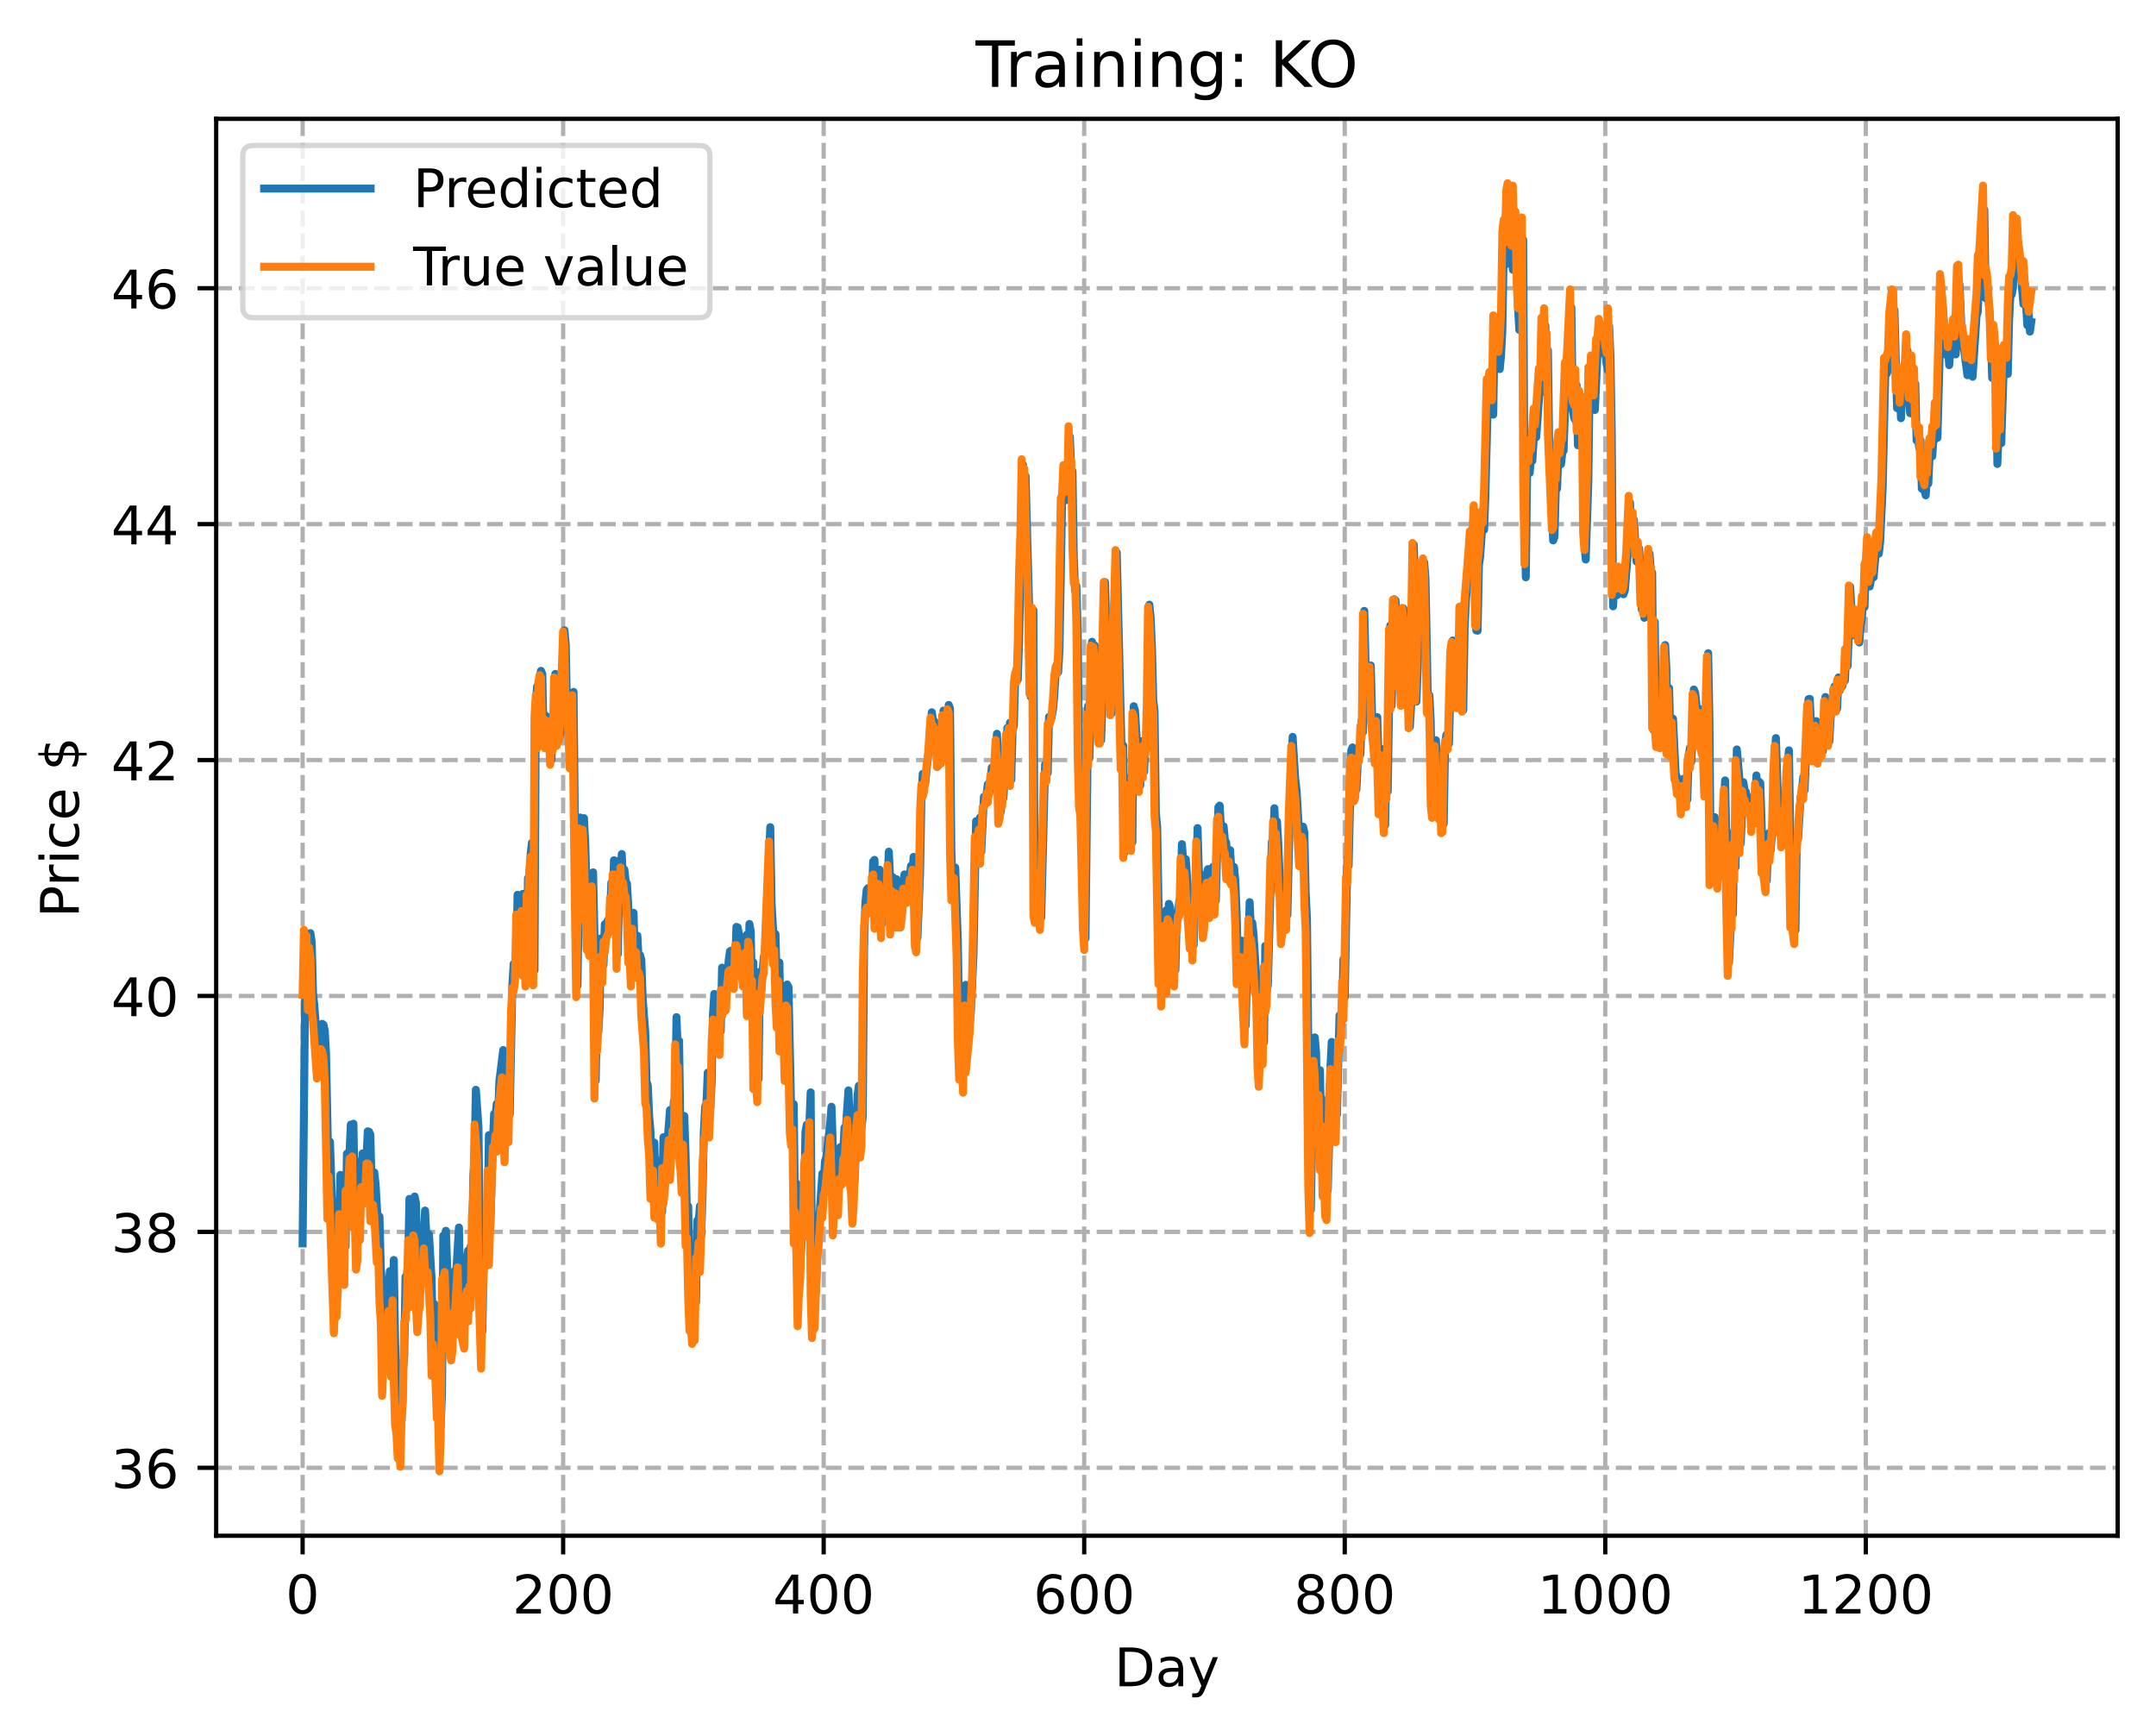 <?xml version="1.0" encoding="utf-8" standalone="no"?>
<!DOCTYPE svg PUBLIC "-//W3C//DTD SVG 1.1//EN"
  "http://www.w3.org/Graphics/SVG/1.1/DTD/svg11.dtd">
<!-- Created with matplotlib (https://matplotlib.org/) -->
<svg height="325.986pt" version="1.1" viewBox="0 0 404.923 325.986" width="404.923pt" xmlns="http://www.w3.org/2000/svg" xmlns:xlink="http://www.w3.org/1999/xlink">
 <defs>
  <style type="text/css">
*{stroke-linecap:butt;stroke-linejoin:round;}
  </style>
 </defs>
 <g id="figure_1">
  <g id="patch_1">
   <path d="M 0 325.986 
L 404.923 325.986 
L 404.923 0 
L 0 0 
z
" style="fill:#ffffff;"/>
  </g>
  <g id="axes_1">
   <g id="patch_2">
    <path d="M 40.603 288.43 
L 397.723 288.43 
L 397.723 22.318 
L 40.603 22.318 
z
" style="fill:#ffffff;"/>
   </g>
   <g id="matplotlib.axis_1">
    <g id="xtick_1">
     <g id="line2d_1">
      <path clip-path="url(#pdc1c28b9c0)" d="M 56.836 288.43 
L 56.836 22.318 
" style="fill:none;stroke:#b0b0b0;stroke-dasharray:2.96,1.28;stroke-dashoffset:0;stroke-width:0.8;"/>
     </g>
     <g id="line2d_2">
      <defs>
       <path d="M 0 0 
L 0 3.5 
" id="m8f375dc467" style="stroke:#000000;stroke-width:0.8;"/>
      </defs>
      <g>
       <use style="stroke:#000000;stroke-width:0.8;" x="56.836" xlink:href="#m8f375dc467" y="288.43"/>
      </g>
     </g>
     <g id="text_1">
      <!-- 0 -->
      <defs>
       <path d="M 31.781 66.406 
Q 24.172 66.406 20.328 58.906 
Q 16.5 51.422 16.5 36.375 
Q 16.5 21.391 20.328 13.891 
Q 24.172 6.391 31.781 6.391 
Q 39.453 6.391 43.281 13.891 
Q 47.125 21.391 47.125 36.375 
Q 47.125 51.422 43.281 58.906 
Q 39.453 66.406 31.781 66.406 
z
M 31.781 74.219 
Q 44.047 74.219 50.516 64.516 
Q 56.984 54.828 56.984 36.375 
Q 56.984 17.969 50.516 8.266 
Q 44.047 -1.422 31.781 -1.422 
Q 19.531 -1.422 13.062 8.266 
Q 6.594 17.969 6.594 36.375 
Q 6.594 54.828 13.062 64.516 
Q 19.531 74.219 31.781 74.219 
z
" id="DejaVuSans-48"/>
      </defs>
      <g transform="translate(53.655 303.029)scale(0.1 -0.1)">
       <use xlink:href="#DejaVuSans-48"/>
      </g>
     </g>
    </g>
    <g id="xtick_2">
     <g id="line2d_3">
      <path clip-path="url(#pdc1c28b9c0)" d="M 105.766 288.43 
L 105.766 22.318 
" style="fill:none;stroke:#b0b0b0;stroke-dasharray:2.96,1.28;stroke-dashoffset:0;stroke-width:0.8;"/>
     </g>
     <g id="line2d_4">
      <g>
       <use style="stroke:#000000;stroke-width:0.8;" x="105.766" xlink:href="#m8f375dc467" y="288.43"/>
      </g>
     </g>
     <g id="text_2">
      <!-- 200 -->
      <defs>
       <path d="M 19.188 8.297 
L 53.609 8.297 
L 53.609 0 
L 7.328 0 
L 7.328 8.297 
Q 12.938 14.109 22.625 23.891 
Q 32.328 33.688 34.812 36.531 
Q 39.547 41.844 41.422 45.531 
Q 43.312 49.219 43.312 52.781 
Q 43.312 58.594 39.234 62.25 
Q 35.156 65.922 28.609 65.922 
Q 23.969 65.922 18.812 64.312 
Q 13.672 62.703 7.812 59.422 
L 7.812 69.391 
Q 13.766 71.781 18.938 73 
Q 24.125 74.219 28.422 74.219 
Q 39.75 74.219 46.484 68.547 
Q 53.219 62.891 53.219 53.422 
Q 53.219 48.922 51.531 44.891 
Q 49.859 40.875 45.406 35.406 
Q 44.188 33.984 37.641 27.219 
Q 31.109 20.453 19.188 8.297 
z
" id="DejaVuSans-50"/>
      </defs>
      <g transform="translate(96.223 303.029)scale(0.1 -0.1)">
       <use xlink:href="#DejaVuSans-50"/>
       <use x="63.623" xlink:href="#DejaVuSans-48"/>
       <use x="127.246" xlink:href="#DejaVuSans-48"/>
      </g>
     </g>
    </g>
    <g id="xtick_3">
     <g id="line2d_5">
      <path clip-path="url(#pdc1c28b9c0)" d="M 154.697 288.43 
L 154.697 22.318 
" style="fill:none;stroke:#b0b0b0;stroke-dasharray:2.96,1.28;stroke-dashoffset:0;stroke-width:0.8;"/>
     </g>
     <g id="line2d_6">
      <g>
       <use style="stroke:#000000;stroke-width:0.8;" x="154.697" xlink:href="#m8f375dc467" y="288.43"/>
      </g>
     </g>
     <g id="text_3">
      <!-- 400 -->
      <defs>
       <path d="M 37.797 64.312 
L 12.891 25.391 
L 37.797 25.391 
z
M 35.203 72.906 
L 47.609 72.906 
L 47.609 25.391 
L 58.016 25.391 
L 58.016 17.188 
L 47.609 17.188 
L 47.609 0 
L 37.797 0 
L 37.797 17.188 
L 4.891 17.188 
L 4.891 26.703 
z
" id="DejaVuSans-52"/>
      </defs>
      <g transform="translate(145.153 303.029)scale(0.1 -0.1)">
       <use xlink:href="#DejaVuSans-52"/>
       <use x="63.623" xlink:href="#DejaVuSans-48"/>
       <use x="127.246" xlink:href="#DejaVuSans-48"/>
      </g>
     </g>
    </g>
    <g id="xtick_4">
     <g id="line2d_7">
      <path clip-path="url(#pdc1c28b9c0)" d="M 203.628 288.43 
L 203.628 22.318 
" style="fill:none;stroke:#b0b0b0;stroke-dasharray:2.96,1.28;stroke-dashoffset:0;stroke-width:0.8;"/>
     </g>
     <g id="line2d_8">
      <g>
       <use style="stroke:#000000;stroke-width:0.8;" x="203.628" xlink:href="#m8f375dc467" y="288.43"/>
      </g>
     </g>
     <g id="text_4">
      <!-- 600 -->
      <defs>
       <path d="M 33.016 40.375 
Q 26.375 40.375 22.484 35.828 
Q 18.609 31.297 18.609 23.391 
Q 18.609 15.531 22.484 10.953 
Q 26.375 6.391 33.016 6.391 
Q 39.656 6.391 43.531 10.953 
Q 47.406 15.531 47.406 23.391 
Q 47.406 31.297 43.531 35.828 
Q 39.656 40.375 33.016 40.375 
z
M 52.594 71.297 
L 52.594 62.312 
Q 48.875 64.062 45.094 64.984 
Q 41.312 65.922 37.594 65.922 
Q 27.828 65.922 22.672 59.328 
Q 17.531 52.734 16.797 39.406 
Q 19.672 43.656 24.016 45.922 
Q 28.375 48.188 33.594 48.188 
Q 44.578 48.188 50.953 41.516 
Q 57.328 34.859 57.328 23.391 
Q 57.328 12.156 50.688 5.359 
Q 44.047 -1.422 33.016 -1.422 
Q 20.359 -1.422 13.672 8.266 
Q 6.984 17.969 6.984 36.375 
Q 6.984 53.656 15.188 63.938 
Q 23.391 74.219 37.203 74.219 
Q 40.922 74.219 44.703 73.484 
Q 48.484 72.75 52.594 71.297 
z
" id="DejaVuSans-54"/>
      </defs>
      <g transform="translate(194.084 303.029)scale(0.1 -0.1)">
       <use xlink:href="#DejaVuSans-54"/>
       <use x="63.623" xlink:href="#DejaVuSans-48"/>
       <use x="127.246" xlink:href="#DejaVuSans-48"/>
      </g>
     </g>
    </g>
    <g id="xtick_5">
     <g id="line2d_9">
      <path clip-path="url(#pdc1c28b9c0)" d="M 252.558 288.43 
L 252.558 22.318 
" style="fill:none;stroke:#b0b0b0;stroke-dasharray:2.96,1.28;stroke-dashoffset:0;stroke-width:0.8;"/>
     </g>
     <g id="line2d_10">
      <g>
       <use style="stroke:#000000;stroke-width:0.8;" x="252.558" xlink:href="#m8f375dc467" y="288.43"/>
      </g>
     </g>
     <g id="text_5">
      <!-- 800 -->
      <defs>
       <path d="M 31.781 34.625 
Q 24.75 34.625 20.719 30.859 
Q 16.703 27.094 16.703 20.516 
Q 16.703 13.922 20.719 10.156 
Q 24.75 6.391 31.781 6.391 
Q 38.812 6.391 42.859 10.172 
Q 46.922 13.969 46.922 20.516 
Q 46.922 27.094 42.891 30.859 
Q 38.875 34.625 31.781 34.625 
z
M 21.922 38.812 
Q 15.578 40.375 12.031 44.719 
Q 8.5 49.078 8.5 55.328 
Q 8.5 64.062 14.719 69.141 
Q 20.953 74.219 31.781 74.219 
Q 42.672 74.219 48.875 69.141 
Q 55.078 64.062 55.078 55.328 
Q 55.078 49.078 51.531 44.719 
Q 48 40.375 41.703 38.812 
Q 48.828 37.156 52.797 32.312 
Q 56.781 27.484 56.781 20.516 
Q 56.781 9.906 50.312 4.234 
Q 43.844 -1.422 31.781 -1.422 
Q 19.734 -1.422 13.25 4.234 
Q 6.781 9.906 6.781 20.516 
Q 6.781 27.484 10.781 32.312 
Q 14.797 37.156 21.922 38.812 
z
M 18.312 54.391 
Q 18.312 48.734 21.844 45.562 
Q 25.391 42.391 31.781 42.391 
Q 38.141 42.391 41.719 45.562 
Q 45.312 48.734 45.312 54.391 
Q 45.312 60.062 41.719 63.234 
Q 38.141 66.406 31.781 66.406 
Q 25.391 66.406 21.844 63.234 
Q 18.312 60.062 18.312 54.391 
z
" id="DejaVuSans-56"/>
      </defs>
      <g transform="translate(243.015 303.029)scale(0.1 -0.1)">
       <use xlink:href="#DejaVuSans-56"/>
       <use x="63.623" xlink:href="#DejaVuSans-48"/>
       <use x="127.246" xlink:href="#DejaVuSans-48"/>
      </g>
     </g>
    </g>
    <g id="xtick_6">
     <g id="line2d_11">
      <path clip-path="url(#pdc1c28b9c0)" d="M 301.489 288.43 
L 301.489 22.318 
" style="fill:none;stroke:#b0b0b0;stroke-dasharray:2.96,1.28;stroke-dashoffset:0;stroke-width:0.8;"/>
     </g>
     <g id="line2d_12">
      <g>
       <use style="stroke:#000000;stroke-width:0.8;" x="301.489" xlink:href="#m8f375dc467" y="288.43"/>
      </g>
     </g>
     <g id="text_6">
      <!-- 1000 -->
      <defs>
       <path d="M 12.406 8.297 
L 28.516 8.297 
L 28.516 63.922 
L 10.984 60.406 
L 10.984 69.391 
L 28.422 72.906 
L 38.281 72.906 
L 38.281 8.297 
L 54.391 8.297 
L 54.391 0 
L 12.406 0 
z
" id="DejaVuSans-49"/>
      </defs>
      <g transform="translate(288.764 303.029)scale(0.1 -0.1)">
       <use xlink:href="#DejaVuSans-49"/>
       <use x="63.623" xlink:href="#DejaVuSans-48"/>
       <use x="127.246" xlink:href="#DejaVuSans-48"/>
       <use x="190.869" xlink:href="#DejaVuSans-48"/>
      </g>
     </g>
    </g>
    <g id="xtick_7">
     <g id="line2d_13">
      <path clip-path="url(#pdc1c28b9c0)" d="M 350.419 288.43 
L 350.419 22.318 
" style="fill:none;stroke:#b0b0b0;stroke-dasharray:2.96,1.28;stroke-dashoffset:0;stroke-width:0.8;"/>
     </g>
     <g id="line2d_14">
      <g>
       <use style="stroke:#000000;stroke-width:0.8;" x="350.419" xlink:href="#m8f375dc467" y="288.43"/>
      </g>
     </g>
     <g id="text_7">
      <!-- 1200 -->
      <g transform="translate(337.694 303.029)scale(0.1 -0.1)">
       <use xlink:href="#DejaVuSans-49"/>
       <use x="63.623" xlink:href="#DejaVuSans-50"/>
       <use x="127.246" xlink:href="#DejaVuSans-48"/>
       <use x="190.869" xlink:href="#DejaVuSans-48"/>
      </g>
     </g>
    </g>
    <g id="text_8">
     <!-- Day -->
     <defs>
      <path d="M 19.672 64.797 
L 19.672 8.109 
L 31.594 8.109 
Q 46.688 8.109 53.688 14.938 
Q 60.688 21.781 60.688 36.531 
Q 60.688 51.172 53.688 57.984 
Q 46.688 64.797 31.594 64.797 
z
M 9.812 72.906 
L 30.078 72.906 
Q 51.266 72.906 61.172 64.094 
Q 71.094 55.281 71.094 36.531 
Q 71.094 17.672 61.125 8.828 
Q 51.172 0 30.078 0 
L 9.812 0 
z
" id="DejaVuSans-68"/>
      <path d="M 34.281 27.484 
Q 23.391 27.484 19.188 25 
Q 14.984 22.516 14.984 16.5 
Q 14.984 11.719 18.141 8.906 
Q 21.297 6.109 26.703 6.109 
Q 34.188 6.109 38.703 11.406 
Q 43.219 16.703 43.219 25.484 
L 43.219 27.484 
z
M 52.203 31.203 
L 52.203 0 
L 43.219 0 
L 43.219 8.297 
Q 40.141 3.328 35.547 0.953 
Q 30.953 -1.422 24.312 -1.422 
Q 15.922 -1.422 10.953 3.297 
Q 6 8.016 6 15.922 
Q 6 25.141 12.172 29.828 
Q 18.359 34.516 30.609 34.516 
L 43.219 34.516 
L 43.219 35.406 
Q 43.219 41.609 39.141 45 
Q 35.062 48.391 27.688 48.391 
Q 23 48.391 18.547 47.266 
Q 14.109 46.141 10.016 43.891 
L 10.016 52.203 
Q 14.938 54.109 19.578 55.047 
Q 24.219 56 28.609 56 
Q 40.484 56 46.344 49.844 
Q 52.203 43.703 52.203 31.203 
z
" id="DejaVuSans-97"/>
      <path d="M 32.172 -5.078 
Q 28.375 -14.844 24.75 -17.812 
Q 21.141 -20.797 15.094 -20.797 
L 7.906 -20.797 
L 7.906 -13.281 
L 13.188 -13.281 
Q 16.891 -13.281 18.938 -11.516 
Q 21 -9.766 23.484 -3.219 
L 25.094 0.875 
L 2.984 54.688 
L 12.5 54.688 
L 29.594 11.922 
L 46.688 54.688 
L 56.203 54.688 
z
" id="DejaVuSans-121"/>
     </defs>
     <g transform="translate(209.29 316.707)scale(0.1 -0.1)">
      <use xlink:href="#DejaVuSans-68"/>
      <use x="77.002" xlink:href="#DejaVuSans-97"/>
      <use x="138.281" xlink:href="#DejaVuSans-121"/>
     </g>
    </g>
   </g>
   <g id="matplotlib.axis_2">
    <g id="ytick_1">
     <g id="line2d_15">
      <path clip-path="url(#pdc1c28b9c0)" d="M 40.603 275.67 
L 397.723 275.67 
" style="fill:none;stroke:#b0b0b0;stroke-dasharray:2.96,1.28;stroke-dashoffset:0;stroke-width:0.8;"/>
     </g>
     <g id="line2d_16">
      <defs>
       <path d="M 0 0 
L -3.5 0 
" id="mc59552935b" style="stroke:#000000;stroke-width:0.8;"/>
      </defs>
      <g>
       <use style="stroke:#000000;stroke-width:0.8;" x="40.603" xlink:href="#mc59552935b" y="275.67"/>
      </g>
     </g>
     <g id="text_9">
      <!-- 36 -->
      <defs>
       <path d="M 40.578 39.312 
Q 47.656 37.797 51.625 33 
Q 55.609 28.219 55.609 21.188 
Q 55.609 10.406 48.188 4.484 
Q 40.766 -1.422 27.094 -1.422 
Q 22.516 -1.422 17.656 -0.516 
Q 12.797 0.391 7.625 2.203 
L 7.625 11.719 
Q 11.719 9.328 16.594 8.109 
Q 21.484 6.891 26.812 6.891 
Q 36.078 6.891 40.938 10.547 
Q 45.797 14.203 45.797 21.188 
Q 45.797 27.641 41.281 31.266 
Q 36.766 34.906 28.719 34.906 
L 20.219 34.906 
L 20.219 43.016 
L 29.109 43.016 
Q 36.375 43.016 40.234 45.922 
Q 44.094 48.828 44.094 54.297 
Q 44.094 59.906 40.109 62.906 
Q 36.141 65.922 28.719 65.922 
Q 24.656 65.922 20.016 65.031 
Q 15.375 64.156 9.812 62.312 
L 9.812 71.094 
Q 15.438 72.656 20.344 73.438 
Q 25.25 74.219 29.594 74.219 
Q 40.828 74.219 47.359 69.109 
Q 53.906 64.016 53.906 55.328 
Q 53.906 49.266 50.438 45.094 
Q 46.969 40.922 40.578 39.312 
z
" id="DejaVuSans-51"/>
      </defs>
      <g transform="translate(20.878 279.469)scale(0.1 -0.1)">
       <use xlink:href="#DejaVuSans-51"/>
       <use x="63.623" xlink:href="#DejaVuSans-54"/>
      </g>
     </g>
    </g>
    <g id="ytick_2">
     <g id="line2d_17">
      <path clip-path="url(#pdc1c28b9c0)" d="M 40.603 231.362 
L 397.723 231.362 
" style="fill:none;stroke:#b0b0b0;stroke-dasharray:2.96,1.28;stroke-dashoffset:0;stroke-width:0.8;"/>
     </g>
     <g id="line2d_18">
      <g>
       <use style="stroke:#000000;stroke-width:0.8;" x="40.603" xlink:href="#mc59552935b" y="231.362"/>
      </g>
     </g>
     <g id="text_10">
      <!-- 38 -->
      <g transform="translate(20.878 235.161)scale(0.1 -0.1)">
       <use xlink:href="#DejaVuSans-51"/>
       <use x="63.623" xlink:href="#DejaVuSans-56"/>
      </g>
     </g>
    </g>
    <g id="ytick_3">
     <g id="line2d_19">
      <path clip-path="url(#pdc1c28b9c0)" d="M 40.603 187.054 
L 397.723 187.054 
" style="fill:none;stroke:#b0b0b0;stroke-dasharray:2.96,1.28;stroke-dashoffset:0;stroke-width:0.8;"/>
     </g>
     <g id="line2d_20">
      <g>
       <use style="stroke:#000000;stroke-width:0.8;" x="40.603" xlink:href="#mc59552935b" y="187.054"/>
      </g>
     </g>
     <g id="text_11">
      <!-- 40 -->
      <g transform="translate(20.878 190.853)scale(0.1 -0.1)">
       <use xlink:href="#DejaVuSans-52"/>
       <use x="63.623" xlink:href="#DejaVuSans-48"/>
      </g>
     </g>
    </g>
    <g id="ytick_4">
     <g id="line2d_21">
      <path clip-path="url(#pdc1c28b9c0)" d="M 40.603 142.746 
L 397.723 142.746 
" style="fill:none;stroke:#b0b0b0;stroke-dasharray:2.96,1.28;stroke-dashoffset:0;stroke-width:0.8;"/>
     </g>
     <g id="line2d_22">
      <g>
       <use style="stroke:#000000;stroke-width:0.8;" x="40.603" xlink:href="#mc59552935b" y="142.746"/>
      </g>
     </g>
     <g id="text_12">
      <!-- 42 -->
      <g transform="translate(20.878 146.546)scale(0.1 -0.1)">
       <use xlink:href="#DejaVuSans-52"/>
       <use x="63.623" xlink:href="#DejaVuSans-50"/>
      </g>
     </g>
    </g>
    <g id="ytick_5">
     <g id="line2d_23">
      <path clip-path="url(#pdc1c28b9c0)" d="M 40.603 98.439 
L 397.723 98.439 
" style="fill:none;stroke:#b0b0b0;stroke-dasharray:2.96,1.28;stroke-dashoffset:0;stroke-width:0.8;"/>
     </g>
     <g id="line2d_24">
      <g>
       <use style="stroke:#000000;stroke-width:0.8;" x="40.603" xlink:href="#mc59552935b" y="98.439"/>
      </g>
     </g>
     <g id="text_13">
      <!-- 44 -->
      <g transform="translate(20.878 102.238)scale(0.1 -0.1)">
       <use xlink:href="#DejaVuSans-52"/>
       <use x="63.623" xlink:href="#DejaVuSans-52"/>
      </g>
     </g>
    </g>
    <g id="ytick_6">
     <g id="line2d_25">
      <path clip-path="url(#pdc1c28b9c0)" d="M 40.603 54.131 
L 397.723 54.131 
" style="fill:none;stroke:#b0b0b0;stroke-dasharray:2.96,1.28;stroke-dashoffset:0;stroke-width:0.8;"/>
     </g>
     <g id="line2d_26">
      <g>
       <use style="stroke:#000000;stroke-width:0.8;" x="40.603" xlink:href="#mc59552935b" y="54.131"/>
      </g>
     </g>
     <g id="text_14">
      <!-- 46 -->
      <g transform="translate(20.878 57.93)scale(0.1 -0.1)">
       <use xlink:href="#DejaVuSans-52"/>
       <use x="63.623" xlink:href="#DejaVuSans-54"/>
      </g>
     </g>
    </g>
    <g id="text_15">
     <!-- Price $ -->
     <defs>
      <path d="M 19.672 64.797 
L 19.672 37.406 
L 32.078 37.406 
Q 38.969 37.406 42.719 40.969 
Q 46.484 44.531 46.484 51.125 
Q 46.484 57.672 42.719 61.234 
Q 38.969 64.797 32.078 64.797 
z
M 9.812 72.906 
L 32.078 72.906 
Q 44.344 72.906 50.609 67.359 
Q 56.891 61.812 56.891 51.125 
Q 56.891 40.328 50.609 34.812 
Q 44.344 29.297 32.078 29.297 
L 19.672 29.297 
L 19.672 0 
L 9.812 0 
z
" id="DejaVuSans-80"/>
      <path d="M 41.109 46.297 
Q 39.594 47.172 37.812 47.578 
Q 36.031 48 33.891 48 
Q 26.266 48 22.188 43.047 
Q 18.109 38.094 18.109 28.812 
L 18.109 0 
L 9.078 0 
L 9.078 54.688 
L 18.109 54.688 
L 18.109 46.188 
Q 20.953 51.172 25.484 53.578 
Q 30.031 56 36.531 56 
Q 37.453 56 38.578 55.875 
Q 39.703 55.766 41.062 55.516 
z
" id="DejaVuSans-114"/>
      <path d="M 9.422 54.688 
L 18.406 54.688 
L 18.406 0 
L 9.422 0 
z
M 9.422 75.984 
L 18.406 75.984 
L 18.406 64.594 
L 9.422 64.594 
z
" id="DejaVuSans-105"/>
      <path d="M 48.781 52.594 
L 48.781 44.188 
Q 44.969 46.297 41.141 47.344 
Q 37.312 48.391 33.406 48.391 
Q 24.656 48.391 19.812 42.844 
Q 14.984 37.312 14.984 27.297 
Q 14.984 17.281 19.812 11.734 
Q 24.656 6.203 33.406 6.203 
Q 37.312 6.203 41.141 7.25 
Q 44.969 8.297 48.781 10.406 
L 48.781 2.094 
Q 45.016 0.344 40.984 -0.531 
Q 36.969 -1.422 32.422 -1.422 
Q 20.062 -1.422 12.781 6.344 
Q 5.516 14.109 5.516 27.297 
Q 5.516 40.672 12.859 48.328 
Q 20.219 56 33.016 56 
Q 37.156 56 41.109 55.141 
Q 45.062 54.297 48.781 52.594 
z
" id="DejaVuSans-99"/>
      <path d="M 56.203 29.594 
L 56.203 25.203 
L 14.891 25.203 
Q 15.484 15.922 20.484 11.062 
Q 25.484 6.203 34.422 6.203 
Q 39.594 6.203 44.453 7.469 
Q 49.312 8.734 54.109 11.281 
L 54.109 2.781 
Q 49.266 0.734 44.188 -0.344 
Q 39.109 -1.422 33.891 -1.422 
Q 20.797 -1.422 13.156 6.188 
Q 5.516 13.812 5.516 26.812 
Q 5.516 40.234 12.766 48.109 
Q 20.016 56 32.328 56 
Q 43.359 56 49.781 48.891 
Q 56.203 41.797 56.203 29.594 
z
M 47.219 32.234 
Q 47.125 39.594 43.094 43.984 
Q 39.062 48.391 32.422 48.391 
Q 24.906 48.391 20.391 44.141 
Q 15.875 39.891 15.188 32.172 
z
" id="DejaVuSans-101"/>
      <path id="DejaVuSans-32"/>
      <path d="M 33.797 -14.703 
L 28.906 -14.703 
L 28.859 0 
Q 23.734 0.094 18.609 1.188 
Q 13.484 2.297 8.297 4.5 
L 8.297 13.281 
Q 13.281 10.156 18.375 8.562 
Q 23.484 6.984 28.906 6.938 
L 28.906 29.203 
Q 18.109 30.953 13.203 35.156 
Q 8.297 39.359 8.297 46.688 
Q 8.297 54.641 13.625 59.219 
Q 18.953 63.812 28.906 64.5 
L 28.906 75.984 
L 33.797 75.984 
L 33.797 64.656 
Q 38.328 64.453 42.578 63.688 
Q 46.828 62.938 50.875 61.625 
L 50.875 53.078 
Q 46.828 55.125 42.547 56.25 
Q 38.281 57.375 33.797 57.562 
L 33.797 36.719 
Q 44.875 35.016 50.094 30.609 
Q 55.328 26.219 55.328 18.609 
Q 55.328 10.359 49.781 5.594 
Q 44.234 0.828 33.797 0.094 
z
M 28.906 37.594 
L 28.906 57.625 
Q 23.25 56.984 20.266 54.391 
Q 17.281 51.812 17.281 47.516 
Q 17.281 43.312 20.031 40.969 
Q 22.797 38.625 28.906 37.594 
z
M 33.797 28.219 
L 33.797 7.078 
Q 39.984 7.906 43.141 10.594 
Q 46.297 13.281 46.297 17.672 
Q 46.297 21.969 43.281 24.5 
Q 40.281 27.047 33.797 28.219 
z
" id="DejaVuSans-36"/>
     </defs>
     <g transform="translate(14.798 172.342)rotate(-90)scale(0.1 -0.1)">
      <use xlink:href="#DejaVuSans-80"/>
      <use x="58.553" xlink:href="#DejaVuSans-114"/>
      <use x="99.666" xlink:href="#DejaVuSans-105"/>
      <use x="127.449" xlink:href="#DejaVuSans-99"/>
      <use x="182.43" xlink:href="#DejaVuSans-101"/>
      <use x="243.953" xlink:href="#DejaVuSans-32"/>
      <use x="275.74" xlink:href="#DejaVuSans-36"/>
     </g>
    </g>
   </g>
   <g id="line2d_27">
    <path clip-path="url(#pdc1c28b9c0)" d="M 56.836 233.524 
L 57.325 184.477 
L 57.57 181.847 
L 57.814 175.816 
L 58.059 187.751 
L 58.304 175.253 
L 58.548 177.005 
L 58.793 186.641 
L 59.038 188.82 
L 59.772 198.791 
L 60.016 196.695 
L 60.261 196.998 
L 60.506 192.288 
L 60.75 192.456 
L 60.995 193.536 
L 61.24 197.925 
L 61.729 222.577 
L 61.974 214.443 
L 62.952 242.931 
L 63.197 237.088 
L 63.441 239.646 
L 63.686 234.582 
L 63.931 220.664 
L 64.42 231.617 
L 64.665 229.25 
L 64.909 234.098 
L 65.154 216.668 
L 65.399 221.866 
L 65.888 211.208 
L 66.133 213.555 
L 66.377 211.054 
L 66.622 224.454 
L 66.867 222.445 
L 67.111 232.013 
L 67.356 230.16 
L 67.601 218.113 
L 67.845 226.465 
L 68.09 216.635 
L 68.335 217.588 
L 68.579 219.821 
L 68.824 217.881 
L 69.069 212.474 
L 69.313 212.56 
L 69.558 213.064 
L 69.802 223.348 
L 70.047 222.844 
L 70.292 220.182 
L 70.536 222.351 
L 71.026 230.743 
L 71.27 228.473 
L 71.515 238.01 
L 71.76 241.579 
L 72.004 254.949 
L 72.494 244.107 
L 72.738 245.136 
L 73.228 238.734 
L 73.717 250.911 
L 73.962 236.637 
L 74.206 251.954 
L 74.451 259.692 
L 74.696 261.054 
L 74.94 265.486 
L 75.185 263.579 
L 75.429 266.737 
L 75.674 257.451 
L 75.919 254.603 
L 76.163 239.79 
L 76.408 239.732 
L 76.653 236.809 
L 76.897 225.174 
L 77.142 237.825 
L 77.387 236.57 
L 77.631 233.576 
L 77.876 224.72 
L 78.121 225.966 
L 78.365 237.844 
L 78.61 242.822 
L 78.855 239.258 
L 79.099 237.708 
L 79.344 230.514 
L 79.589 232.113 
L 79.833 227.361 
L 80.078 232.237 
L 80.323 233.125 
L 80.567 231.821 
L 81.056 240.096 
L 81.301 250.927 
L 81.546 244.881 
L 82.035 251.701 
L 82.28 258.355 
L 82.524 258.205 
L 82.769 267.898 
L 83.014 261.599 
L 83.258 232.069 
L 83.503 232.289 
L 83.748 231.156 
L 84.237 244.857 
L 84.482 245.047 
L 84.971 247.605 
L 85.216 245.825 
L 85.46 238.621 
L 85.705 238.685 
L 86.194 230.539 
L 86.439 243.068 
L 86.684 243.026 
L 86.928 243.429 
L 87.417 245.541 
L 87.662 236.568 
L 87.907 234.887 
L 88.151 240.62 
L 88.396 234.076 
L 88.641 238.28 
L 88.885 221.073 
L 89.13 217.557 
L 89.375 204.676 
L 89.864 211.692 
L 90.109 234.673 
L 90.598 250.015 
L 90.843 237.145 
L 91.087 231.647 
L 91.332 230.357 
L 91.577 230.819 
L 91.821 213.189 
L 92.066 230.813 
L 92.555 214.95 
L 92.8 209.2 
L 93.044 209.801 
L 93.289 207.313 
L 93.534 210.488 
L 93.778 203.15 
L 94.512 197.213 
L 95.002 213.007 
L 95.246 203.566 
L 95.491 207.74 
L 95.736 209.251 
L 96.225 185.175 
L 96.47 181.036 
L 96.714 181.901 
L 96.959 180.316 
L 97.204 168.052 
L 97.448 178.514 
L 97.693 173.798 
L 97.938 173.683 
L 98.182 167.89 
L 98.427 179.976 
L 98.672 171.89 
L 98.916 181.955 
L 99.161 164.923 
L 99.405 168.321 
L 99.65 160.558 
L 99.895 158.302 
L 100.139 160.604 
L 100.384 182.205 
L 100.629 132.444 
L 100.873 128.937 
L 101.118 139.067 
L 101.363 127.048 
L 101.607 125.987 
L 101.852 126.612 
L 102.097 138.693 
L 102.341 134.306 
L 102.586 139.75 
L 103.075 134.691 
L 103.32 137.313 
L 103.565 142.729 
L 103.809 136.572 
L 104.054 140.063 
L 104.299 126.562 
L 104.788 139.334 
L 105.277 137.728 
L 106.011 118.375 
L 106.256 121.132 
L 106.5 134.03 
L 106.745 134.814 
L 106.99 136.695 
L 107.234 143.573 
L 107.724 129.946 
L 107.968 155 
L 108.458 185.132 
L 108.947 153.535 
L 109.192 170.354 
L 109.436 167.192 
L 109.681 153.657 
L 109.926 158.765 
L 110.415 175.904 
L 110.66 175.327 
L 110.904 176.749 
L 111.393 163.837 
L 111.638 175.215 
L 111.883 202.995 
L 112.127 188.947 
L 112.372 193.841 
L 112.617 189.573 
L 112.861 176.242 
L 113.106 177.861 
L 113.351 181.181 
L 113.595 173.572 
L 113.84 175.612 
L 114.085 173.041 
L 114.574 172.055 
L 114.819 165.785 
L 115.063 169.142 
L 115.308 161.563 
L 115.553 161.668 
L 115.797 162.181 
L 116.042 179.196 
L 116.287 165.784 
L 116.531 166.468 
L 116.776 160.396 
L 117.02 165.911 
L 117.265 163.301 
L 117.51 165.503 
L 117.754 165.934 
L 117.999 170.276 
L 118.244 178.055 
L 118.488 177.063 
L 118.733 182.204 
L 118.978 171.431 
L 119.222 179.074 
L 119.712 175.729 
L 119.956 180.515 
L 120.201 179.377 
L 120.446 180.222 
L 120.69 187.374 
L 121.18 193.696 
L 121.424 203.163 
L 121.669 203.854 
L 121.914 209.59 
L 122.158 212.254 
L 122.403 220.159 
L 122.648 219.309 
L 122.892 214.593 
L 123.137 223.242 
L 123.381 222.451 
L 123.626 217.993 
L 123.871 223.403 
L 124.115 221.575 
L 124.36 227.623 
L 124.605 213.577 
L 124.849 220.17 
L 125.094 217.75 
L 125.583 211.692 
L 125.828 208.477 
L 126.073 215.953 
L 126.562 206.821 
L 126.807 208.412 
L 127.051 191.029 
L 127.296 197.335 
L 127.541 195.472 
L 127.785 212.328 
L 128.03 214.4 
L 128.275 218.652 
L 128.519 209.6 
L 128.764 217.002 
L 129.008 228.249 
L 129.253 226.55 
L 129.498 237.76 
L 129.742 243.438 
L 129.987 242.35 
L 130.232 245.46 
L 130.476 240.29 
L 130.721 244.574 
L 130.966 229.213 
L 131.21 229.5 
L 131.455 226.498 
L 131.7 232.012 
L 131.944 224.598 
L 132.189 212.688 
L 132.434 207.858 
L 132.678 207.181 
L 132.923 201.462 
L 133.168 201.649 
L 133.412 208.108 
L 133.657 203.145 
L 133.902 190.607 
L 134.146 186.676 
L 134.391 190.795 
L 134.636 191.996 
L 134.88 191.199 
L 135.125 193.441 
L 135.369 193.685 
L 135.614 181.734 
L 135.859 186.663 
L 136.103 181.934 
L 136.348 185.946 
L 136.593 185.759 
L 136.837 180.562 
L 137.082 178.679 
L 137.327 178.541 
L 138.061 182.14 
L 138.305 174.087 
L 138.55 174.171 
L 138.795 175.54 
L 139.039 178.185 
L 139.284 179.489 
L 139.529 179.474 
L 139.773 181.856 
L 140.018 175.949 
L 140.263 175.553 
L 140.507 187.335 
L 140.752 173.531 
L 140.996 174.908 
L 141.241 186.915 
L 141.486 180.728 
L 141.73 200.741 
L 141.975 200.093 
L 142.22 199.068 
L 142.464 202.664 
L 142.709 182.523 
L 142.954 186.127 
L 143.443 179.74 
L 143.688 179.177 
L 144.666 155.347 
L 144.911 169.684 
L 145.4 178.109 
L 145.645 175.413 
L 145.89 185.167 
L 146.134 189.606 
L 146.379 180.759 
L 146.624 193.8 
L 146.868 190.172 
L 147.113 188.577 
L 147.357 189.629 
L 147.602 198.95 
L 147.847 184.897 
L 148.091 185.384 
L 148.581 208.367 
L 148.825 210.581 
L 149.07 207.372 
L 149.315 228.404 
L 149.559 222.244 
L 149.804 229.715 
L 150.049 243.03 
L 150.293 236.648 
L 150.538 233.658 
L 150.783 224.409 
L 151.027 226.165 
L 151.272 212.646 
L 151.517 211.245 
L 151.761 214.185 
L 152.006 211.188 
L 152.251 205.159 
L 152.495 237.071 
L 152.74 244.892 
L 152.984 240.269 
L 153.229 242.723 
L 153.718 229.663 
L 153.963 227.502 
L 154.452 220.415 
L 154.697 222.239 
L 154.942 218.144 
L 155.186 217.349 
L 155.676 213.142 
L 155.92 211.044 
L 156.165 207.864 
L 156.41 215.15 
L 156.654 226.041 
L 156.899 221.574 
L 157.388 216.515 
L 157.633 222.202 
L 157.878 215.409 
L 158.122 215.666 
L 158.367 216.565 
L 158.612 211.787 
L 158.856 212.065 
L 159.345 204.789 
L 159.835 216.647 
L 160.079 218.337 
L 160.324 223.942 
L 160.569 220.573 
L 161.058 205.776 
L 161.303 203.925 
L 161.547 206.206 
L 161.792 211.925 
L 162.037 209.732 
L 162.281 178.177 
L 162.526 169.602 
L 162.771 167.141 
L 163.015 166.802 
L 163.26 167.916 
L 163.505 167.654 
L 163.749 168.44 
L 163.994 161.789 
L 164.239 161.494 
L 164.483 171.607 
L 164.728 166.793 
L 164.972 167.039 
L 165.217 163.36 
L 165.706 173.413 
L 165.951 164.212 
L 166.196 168.176 
L 166.44 165.127 
L 166.685 166.245 
L 166.93 159.95 
L 167.174 164.812 
L 167.419 172.866 
L 167.664 164.738 
L 168.153 171.486 
L 168.398 165.133 
L 168.642 171.476 
L 168.887 171.435 
L 169.132 167.274 
L 169.376 171.429 
L 169.621 169.663 
L 169.866 164.225 
L 170.11 165.371 
L 170.355 164.969 
L 170.6 166.955 
L 171.089 162.629 
L 171.333 164.409 
L 171.578 160.941 
L 171.823 165.553 
L 172.067 175.107 
L 172.312 176.082 
L 172.801 164.019 
L 173.046 150.159 
L 173.291 145.353 
L 173.535 147.727 
L 173.78 146.982 
L 174.269 142.18 
L 174.514 140.756 
L 175.003 133.769 
L 175.248 135.402 
L 175.493 135.465 
L 175.737 136.813 
L 175.982 138.784 
L 176.227 143.119 
L 176.471 142.844 
L 176.716 136.065 
L 176.96 142.411 
L 177.205 133.465 
L 177.45 139.621 
L 177.694 139.173 
L 177.939 141.341 
L 178.184 132.403 
L 178.428 133.132 
L 178.673 159.481 
L 178.918 167.497 
L 179.162 163.751 
L 179.407 162.941 
L 179.896 176.829 
L 180.141 192.534 
L 180.386 199.427 
L 180.63 199.146 
L 180.875 196.548 
L 181.12 201.214 
L 181.364 184.968 
L 181.609 197.436 
L 182.343 190.126 
L 182.832 179.333 
L 183.321 154.224 
L 183.566 156.469 
L 183.811 156.879 
L 184.055 153.538 
L 184.3 159.979 
L 184.789 149.658 
L 185.034 149.765 
L 185.279 149.19 
L 185.523 147.296 
L 185.768 149.1 
L 186.257 144.179 
L 186.502 144.889 
L 186.747 146.227 
L 187.236 137.804 
L 187.481 142.673 
L 187.725 153.335 
L 187.97 152.357 
L 188.215 149.242 
L 188.459 149.876 
L 189.193 136.71 
L 189.438 143.986 
L 189.682 135.725 
L 189.927 146.462 
L 190.172 137.281 
L 190.416 136.254 
L 190.661 127.4 
L 190.906 125.8 
L 191.15 127.659 
L 191.395 120.339 
L 191.64 107.434 
L 191.884 100.722 
L 192.129 87.294 
L 192.374 102.394 
L 192.618 89.439 
L 193.352 116.498 
L 193.597 130.879 
L 194.086 114.601 
L 194.331 171.316 
L 194.575 172.024 
L 195.065 162.41 
L 195.554 172.343 
L 196.288 143.572 
L 196.533 145.28 
L 196.777 145.185 
L 197.022 134.624 
L 197.267 135.239 
L 197.511 134.713 
L 197.756 133.288 
L 198.001 130.763 
L 198.245 126.504 
L 198.49 124.873 
L 198.735 126.272 
L 198.979 122.195 
L 199.469 94.241 
L 199.713 93.906 
L 199.958 88.714 
L 200.203 93.935 
L 200.447 90.562 
L 200.692 93.705 
L 200.936 82.017 
L 201.181 88.245 
L 201.426 88.497 
L 201.67 104.577 
L 201.915 110.915 
L 202.16 110.06 
L 202.404 118.387 
L 202.649 142.088 
L 202.894 151.254 
L 203.138 152.394 
L 203.383 165.589 
L 203.628 172.649 
L 203.872 176.257 
L 204.362 132.598 
L 204.606 142.43 
L 204.851 133.835 
L 205.096 120.528 
L 205.34 121.449 
L 205.585 121.204 
L 206.074 125.761 
L 206.319 137.517 
L 206.563 139.14 
L 206.808 139.034 
L 207.053 132 
L 207.542 109.344 
L 208.031 128.523 
L 208.276 128.681 
L 208.521 130.151 
L 208.765 134.008 
L 209.01 130.665 
L 209.255 116.952 
L 209.499 112.741 
L 209.744 103.766 
L 210.723 144.179 
L 210.967 140.02 
L 211.212 160.097 
L 211.457 150.656 
L 211.946 148.498 
L 212.191 146.068 
L 212.68 158.17 
L 212.924 132.63 
L 213.169 133.481 
L 213.903 145.849 
L 214.148 147.542 
L 214.392 139.227 
L 214.882 144.931 
L 215.126 138.818 
L 215.371 140.603 
L 215.616 131.707 
L 215.86 113.561 
L 216.105 116.014 
L 216.35 121.625 
L 216.594 131.47 
L 216.839 133.579 
L 217.084 152.628 
L 217.328 155.191 
L 217.818 182.701 
L 218.062 172.117 
L 218.307 186.322 
L 218.796 172.921 
L 219.041 170.946 
L 219.285 183.576 
L 219.53 169.749 
L 219.775 170.456 
L 220.019 173.752 
L 220.264 174.177 
L 220.509 176.339 
L 220.753 182.18 
L 220.998 172.737 
L 221.243 171.898 
L 221.487 169.102 
L 221.732 169.155 
L 221.977 158.535 
L 222.466 164.831 
L 222.711 161.37 
L 223.689 175.425 
L 223.934 170.99 
L 224.179 177.499 
L 224.423 169.587 
L 224.668 167 
L 224.912 155.518 
L 225.157 163.505 
L 225.891 167.455 
L 226.136 173.524 
L 226.38 171.922 
L 226.625 164.265 
L 226.87 163.227 
L 227.114 167.843 
L 227.359 169.788 
L 227.604 168.888 
L 227.848 162.785 
L 228.093 163.71 
L 228.338 169.179 
L 228.827 151.587 
L 229.072 151.3 
L 229.316 155.764 
L 229.561 156.018 
L 229.806 155.172 
L 230.05 157.806 
L 230.295 158.23 
L 230.539 163.001 
L 230.784 160.113 
L 231.029 159.663 
L 231.273 163.571 
L 231.518 163.96 
L 231.763 162.835 
L 232.007 165.429 
L 232.252 171.48 
L 232.497 182.046 
L 232.986 179.575 
L 233.231 176.67 
L 233.965 192.596 
L 234.209 181.789 
L 234.454 177.658 
L 234.699 169.437 
L 234.943 174.999 
L 235.188 173.292 
L 235.433 175.51 
L 235.922 183.309 
L 236.167 183.675 
L 236.411 196.675 
L 236.656 200.197 
L 236.9 194.15 
L 237.145 194.301 
L 237.39 195.773 
L 237.634 177.654 
L 237.879 186.289 
L 238.124 185.005 
L 238.858 158.127 
L 239.102 159.236 
L 239.347 151.794 
L 239.592 157.002 
L 239.836 154.272 
L 240.081 158.503 
L 240.326 164.836 
L 240.57 166.09 
L 240.815 174.735 
L 241.06 172.427 
L 241.304 172.134 
L 241.549 171.212 
L 241.794 171.836 
L 242.283 150.598 
L 242.772 138.387 
L 243.261 146.332 
L 243.506 148.335 
L 244.24 160.826 
L 244.729 155.252 
L 244.974 156.335 
L 245.219 167.63 
L 245.463 172.504 
L 245.953 219.239 
L 246.197 227.238 
L 246.687 198.757 
L 246.931 194.835 
L 247.176 197.705 
L 247.421 210.114 
L 247.665 206.72 
L 247.91 200.993 
L 248.155 214.934 
L 248.399 206.52 
L 248.644 219.561 
L 248.888 216.795 
L 249.133 223.019 
L 249.378 223.536 
L 249.622 214.71 
L 249.867 200.552 
L 250.112 195.687 
L 250.356 204.554 
L 250.601 200.01 
L 250.846 208.784 
L 251.09 209.395 
L 251.58 190.689 
L 251.824 192.799 
L 252.069 190.063 
L 252.314 180.153 
L 252.558 187.3 
L 253.048 161.224 
L 253.292 162.6 
L 253.782 140.914 
L 254.026 140.371 
L 254.271 141.057 
L 254.515 148.843 
L 254.76 148.233 
L 255.005 143.05 
L 255.249 140.955 
L 255.494 141.687 
L 255.739 135.217 
L 255.983 137.497 
L 256.228 114.735 
L 256.473 124.803 
L 256.717 129.254 
L 256.962 128.844 
L 257.207 126.256 
L 257.451 124.992 
L 257.696 134.593 
L 258.185 138.563 
L 258.43 142.612 
L 258.675 134.686 
L 259.164 151.793 
L 259.653 140.718 
L 259.898 150.743 
L 260.143 155.006 
L 260.387 142.29 
L 260.632 148.653 
L 261.121 117.463 
L 261.366 132.534 
L 261.855 112.545 
L 262.1 112.76 
L 262.344 117.475 
L 262.589 129.045 
L 262.834 123.088 
L 263.078 125.688 
L 263.323 132.388 
L 263.568 114.255 
L 263.812 116.334 
L 264.057 120.532 
L 264.302 128.141 
L 264.546 125.887 
L 264.791 136.496 
L 265.036 132.443 
L 265.525 102.289 
L 265.77 110.158 
L 266.014 131.774 
L 266.259 125.532 
L 266.748 106.229 
L 266.993 109.206 
L 267.237 110.373 
L 267.482 105.64 
L 267.727 108.763 
L 268.216 134.069 
L 268.461 130.579 
L 268.705 135.444 
L 268.95 150.509 
L 269.195 152.635 
L 269.439 150.899 
L 269.684 139.027 
L 269.929 144.929 
L 270.173 144.245 
L 270.418 152.493 
L 270.663 143.268 
L 270.907 155.037 
L 271.152 154.718 
L 271.397 140.081 
L 271.641 138.013 
L 271.886 139.854 
L 272.131 139.693 
L 272.62 121.84 
L 272.864 120.29 
L 273.109 132.611 
L 273.354 126.503 
L 273.598 130.675 
L 273.843 132.614 
L 274.088 128.015 
L 274.332 113.915 
L 274.577 130.38 
L 274.822 133.367 
L 275.066 118.082 
L 275.311 112.761 
L 276.045 104.257 
L 276.29 100.693 
L 276.534 106.252 
L 277.024 96.147 
L 277.268 118.405 
L 277.513 118.45 
L 277.758 106.156 
L 278.002 104.457 
L 278.491 97.207 
L 278.736 99.475 
L 278.981 92.789 
L 279.47 73.34 
L 279.715 74.238 
L 279.959 72.453 
L 280.204 73.676 
L 280.449 77.879 
L 280.693 62.26 
L 280.938 66.125 
L 281.183 64.688 
L 281.427 68.447 
L 281.672 69.317 
L 281.917 66.699 
L 282.161 61.942 
L 282.406 47.257 
L 282.651 45.306 
L 282.895 49.608 
L 283.14 40.145 
L 283.385 39.007 
L 283.629 46.94 
L 283.874 43.031 
L 284.118 50.653 
L 284.363 39.523 
L 284.608 48.921 
L 284.852 44.309 
L 285.097 57.545 
L 285.342 61.948 
L 285.586 55.928 
L 285.831 53.276 
L 286.076 45.033 
L 286.32 93.501 
L 286.565 108.428 
L 286.81 88.808 
L 287.054 84.963 
L 287.299 88.814 
L 287.544 85.488 
L 287.788 86.568 
L 288.278 79.007 
L 288.522 82.126 
L 289.256 71.852 
L 289.501 73.697 
L 289.746 62.689 
L 289.99 69.148 
L 290.235 61.168 
L 290.479 71.703 
L 290.724 65.81 
L 290.969 84.723 
L 291.703 101.495 
L 291.947 100.838 
L 292.192 92.003 
L 292.437 91.781 
L 292.681 85.057 
L 292.926 83.189 
L 293.171 87.185 
L 293.415 85.036 
L 293.66 84.641 
L 294.149 70.671 
L 294.394 71.913 
L 295.128 57.742 
L 295.373 76.77 
L 295.617 78.394 
L 295.862 78.937 
L 296.106 72.338 
L 296.351 83.631 
L 296.84 76.09 
L 297.085 81.959 
L 297.33 77.126 
L 297.574 102.099 
L 297.819 105.085 
L 298.308 90.461 
L 298.553 71.165 
L 298.798 75.966 
L 299.042 69.368 
L 299.532 76.998 
L 300.021 66.669 
L 300.266 66.551 
L 300.51 63.152 
L 301 65.675 
L 301.489 65.697 
L 301.734 68.302 
L 301.978 69.572 
L 302.223 61.288 
L 302.467 66.994 
L 302.712 81.946 
L 302.957 113.88 
L 303.201 107.959 
L 303.446 108.098 
L 303.691 111.799 
L 304.18 107.388 
L 304.425 110.175 
L 304.914 111.61 
L 305.159 110.929 
L 305.648 104.868 
L 306.137 94.399 
L 306.382 103.434 
L 306.627 98.436 
L 306.871 97.617 
L 307.361 105.464 
L 307.605 103.02 
L 307.85 103.004 
L 308.094 106.901 
L 308.339 114.45 
L 308.584 109.55 
L 308.828 116.03 
L 309.073 111.807 
L 309.318 113.523 
L 309.562 106.757 
L 309.807 103.987 
L 310.052 107.316 
L 310.296 107.549 
L 310.541 137.098 
L 310.786 116.795 
L 311.03 136.551 
L 311.275 140.024 
L 311.52 134.395 
L 311.764 139.096 
L 312.009 139.862 
L 312.498 130.438 
L 312.743 121.143 
L 312.988 126.064 
L 313.232 141.109 
L 313.477 129.248 
L 313.722 138.843 
L 313.966 141.372 
L 314.211 134.984 
L 314.7 145.36 
L 314.945 145.923 
L 315.189 148.025 
L 315.434 147.517 
L 315.679 147.469 
L 315.923 151.565 
L 316.168 146.28 
L 316.413 146.722 
L 316.902 150.183 
L 317.147 142.11 
L 317.391 140.435 
L 317.636 143.109 
L 317.881 138.782 
L 318.125 129.497 
L 318.37 130.076 
L 318.615 132.35 
L 318.859 139.351 
L 319.104 136.917 
L 319.349 133.213 
L 319.593 139.33 
L 319.838 140.808 
L 320.082 141.194 
L 320.327 148.543 
L 320.572 131.697 
L 320.816 122.672 
L 321.061 136.103 
L 321.306 164.996 
L 321.795 159.458 
L 322.04 153.464 
L 322.774 164.839 
L 323.018 154.955 
L 323.263 154.771 
L 323.508 160.236 
L 323.752 151.285 
L 323.997 146.57 
L 324.731 180.735 
L 325.22 170.622 
L 325.465 171.689 
L 325.71 156.003 
L 325.954 162.893 
L 326.199 140.751 
L 326.688 146.408 
L 326.933 158.458 
L 327.422 146.899 
L 327.667 148.485 
L 327.911 148.732 
L 328.156 150.707 
L 328.401 151.133 
L 328.645 150.033 
L 328.89 149.817 
L 329.135 154.603 
L 329.379 149.989 
L 329.624 153.045 
L 329.869 145.631 
L 330.113 148.954 
L 330.358 146.792 
L 330.603 147.042 
L 331.092 162.198 
L 331.337 161.854 
L 331.826 165.373 
L 332.07 157.9 
L 332.315 156.4 
L 332.56 159.696 
L 333.049 153.418 
L 333.294 143.252 
L 333.538 138.619 
L 334.028 153.39 
L 334.272 154.858 
L 334.517 150.668 
L 334.762 157.408 
L 335.251 151.228 
L 335.496 150.811 
L 335.74 143.438 
L 335.985 140.924 
L 336.474 172.219 
L 336.719 171.114 
L 337.208 174.726 
L 337.453 158.075 
L 337.698 157.511 
L 338.187 149.651 
L 338.431 148.46 
L 338.676 145.949 
L 338.921 148.44 
L 339.655 131.315 
L 339.899 131.258 
L 340.389 142.037 
L 340.633 141.997 
L 340.878 141.096 
L 341.123 135.43 
L 341.367 141.131 
L 341.612 142.41 
L 342.101 136.302 
L 342.346 141.123 
L 342.591 137.84 
L 342.835 130.905 
L 343.08 133.602 
L 343.325 138.203 
L 343.569 139.267 
L 343.814 134.891 
L 344.058 132.526 
L 344.303 132.788 
L 344.548 128.908 
L 344.792 132.449 
L 345.037 133.11 
L 345.282 127.242 
L 345.526 129.694 
L 345.771 127.54 
L 346.016 128.881 
L 346.26 127.155 
L 346.505 127.834 
L 346.75 121.762 
L 346.994 125.096 
L 347.239 119.031 
L 347.484 110.204 
L 347.973 118.884 
L 348.218 119.32 
L 348.462 114.752 
L 348.707 118.489 
L 348.952 115.655 
L 349.196 120.674 
L 349.441 117.593 
L 349.686 116.077 
L 349.93 112.404 
L 350.175 113.98 
L 350.419 106.619 
L 350.664 106.066 
L 350.909 101.801 
L 351.153 110.158 
L 351.398 108.836 
L 351.643 106.663 
L 351.887 108.421 
L 352.377 102.799 
L 352.621 101.112 
L 352.866 103.989 
L 353.111 101.825 
L 353.6 91.302 
L 354.089 69.517 
L 354.334 70.22 
L 354.823 68.808 
L 355.068 61.967 
L 355.557 57.9 
L 355.802 58.225 
L 356.291 76.656 
L 356.536 72.376 
L 356.78 72.088 
L 357.025 78.548 
L 357.27 72.579 
L 357.514 73.653 
L 358.004 70.817 
L 358.248 65.849 
L 358.493 74.385 
L 358.738 77.597 
L 359.227 69.712 
L 359.472 78 
L 359.716 72.079 
L 359.961 82.734 
L 360.206 82.195 
L 360.45 84.078 
L 360.695 82.705 
L 360.94 91.786 
L 361.429 92.005 
L 361.674 93.026 
L 361.918 89.065 
L 362.163 90.81 
L 362.407 85.373 
L 362.652 84.345 
L 362.897 85.703 
L 363.141 82.257 
L 363.386 82.533 
L 363.631 78.015 
L 363.875 82.218 
L 364.609 54.757 
L 364.854 57.382 
L 365.343 64.3 
L 365.588 66.681 
L 365.833 64.907 
L 366.077 68.582 
L 366.322 65.491 
L 366.567 66.352 
L 366.811 66.553 
L 367.056 63.285 
L 367.301 66.566 
L 367.545 61.992 
L 367.79 53.572 
L 368.034 53.482 
L 368.524 65.052 
L 368.768 64.77 
L 369.502 70.47 
L 369.747 66.928 
L 369.992 70.172 
L 370.236 69.479 
L 370.481 70.759 
L 371.215 59.329 
L 371.46 58.552 
L 371.704 51.687 
L 371.949 51.388 
L 372.683 39.393 
L 372.928 56.007 
L 373.172 54.386 
L 373.417 55.84 
L 373.662 58.592 
L 373.906 62.847 
L 374.151 70.978 
L 374.395 68.852 
L 374.64 64.411 
L 374.885 66.995 
L 375.129 87.134 
L 375.374 81.021 
L 375.619 78.736 
L 375.863 83.241 
L 376.353 68.011 
L 376.597 67.691 
L 376.842 68.433 
L 377.087 70.228 
L 377.331 60.271 
L 377.576 55.412 
L 377.821 55.347 
L 378.065 53.939 
L 378.31 44.49 
L 378.799 49.534 
L 379.044 45.447 
L 379.289 50.067 
L 379.533 51.357 
L 380.022 57.124 
L 380.267 53.141 
L 380.756 61.104 
L 381.001 58.413 
L 381.246 62.284 
L 381.49 60.482 
L 381.49 60.482 
" style="fill:none;stroke:#1f77b4;stroke-linecap:square;stroke-width:1.5;"/>
   </g>
   <g id="line2d_28">
    <path clip-path="url(#pdc1c28b9c0)" d="M 56.836 186.833 
L 57.081 174.648 
L 57.325 178.193 
L 57.57 175.756 
L 57.814 189.713 
L 58.059 177.971 
L 58.304 179.965 
L 58.548 189.713 
L 58.793 191.928 
L 59.527 202.562 
L 59.772 200.79 
L 60.016 201.454 
L 60.261 197.023 
L 60.506 197.466 
L 60.75 198.796 
L 60.995 203.448 
L 61.484 228.925 
L 61.729 220.95 
L 62.708 250.414 
L 62.952 244.654 
L 63.197 247.313 
L 63.441 242.217 
L 63.686 228.039 
L 64.175 238.894 
L 64.42 236.457 
L 64.665 241.331 
L 64.909 223.608 
L 65.154 228.703 
L 65.643 217.626 
L 65.888 219.842 
L 66.133 217.183 
L 66.377 230.697 
L 66.622 228.703 
L 66.867 238.451 
L 67.111 236.679 
L 67.356 224.494 
L 67.601 232.913 
L 67.845 222.943 
L 68.09 223.83 
L 68.335 226.045 
L 68.579 224.051 
L 68.824 218.513 
L 69.069 218.513 
L 69.313 218.956 
L 69.558 229.368 
L 69.802 228.925 
L 70.047 226.266 
L 70.292 228.482 
L 70.781 237.122 
L 71.026 234.906 
L 71.27 244.654 
L 71.515 248.42 
L 71.76 262.156 
L 72.249 251.522 
L 72.494 252.63 
L 72.983 246.205 
L 73.472 258.611 
L 73.717 244.211 
L 73.962 259.719 
L 74.206 267.694 
L 74.451 269.245 
L 74.696 273.897 
L 74.94 272.125 
L 75.185 275.448 
L 75.429 266.143 
L 75.674 263.263 
L 75.919 248.199 
L 76.163 247.977 
L 76.408 244.876 
L 76.653 232.913 
L 76.897 245.54 
L 77.142 244.211 
L 77.387 241.11 
L 77.631 232.026 
L 77.876 233.134 
L 78.121 245.097 
L 78.365 250.193 
L 78.61 246.648 
L 78.855 245.097 
L 79.099 237.786 
L 79.344 239.337 
L 79.589 234.463 
L 79.833 239.337 
L 80.078 240.223 
L 80.323 238.894 
L 80.812 247.313 
L 81.056 258.39 
L 81.301 252.408 
L 81.79 259.497 
L 82.035 266.365 
L 82.28 266.365 
L 82.524 276.334 
L 82.769 270.131 
L 83.014 240.223 
L 83.258 240.223 
L 83.503 238.894 
L 83.992 252.63 
L 84.237 252.851 
L 84.726 255.51 
L 84.971 253.737 
L 85.216 246.426 
L 85.46 246.426 
L 85.95 238.008 
L 86.194 250.636 
L 86.439 250.636 
L 86.684 251.079 
L 87.173 253.294 
L 87.417 244.211 
L 87.662 242.439 
L 87.907 248.199 
L 88.151 241.553 
L 88.396 245.762 
L 88.641 228.26 
L 88.885 224.494 
L 89.13 211.202 
L 89.619 217.848 
L 89.864 241.11 
L 90.353 257.06 
L 90.598 244.211 
L 90.843 238.673 
L 91.087 237.343 
L 91.332 237.786 
L 91.577 219.842 
L 91.821 237.565 
L 92.555 215.411 
L 92.8 215.854 
L 93.044 213.196 
L 93.289 216.297 
L 93.534 208.765 
L 94.268 202.34 
L 94.757 218.291 
L 95.002 208.765 
L 95.246 212.974 
L 95.491 214.525 
L 95.98 189.934 
L 96.225 185.503 
L 96.47 186.168 
L 96.714 184.396 
L 96.959 171.768 
L 97.204 182.18 
L 97.448 177.306 
L 97.693 177.085 
L 97.938 171.103 
L 98.182 183.288 
L 98.427 175.091 
L 98.672 185.282 
L 98.916 168.002 
L 99.161 171.325 
L 99.405 163.35 
L 99.65 160.913 
L 99.895 163.128 
L 100.139 185.06 
L 100.384 134.55 
L 100.629 130.562 
L 100.873 140.531 
L 101.118 128.125 
L 101.363 126.796 
L 101.607 127.239 
L 101.852 139.423 
L 102.097 134.993 
L 102.341 140.531 
L 102.831 135.436 
L 103.075 138.094 
L 103.32 143.633 
L 103.565 137.43 
L 103.809 140.974 
L 104.054 127.239 
L 104.543 140.088 
L 105.032 138.537 
L 105.766 118.599 
L 106.011 121.257 
L 106.256 134.328 
L 106.5 135.214 
L 106.745 137.208 
L 106.99 144.297 
L 107.479 130.562 
L 107.968 169.996 
L 108.213 187.276 
L 108.702 155.596 
L 108.947 172.654 
L 109.192 169.553 
L 109.436 155.817 
L 109.681 160.913 
L 110.17 178.414 
L 110.415 177.971 
L 110.66 179.522 
L 111.149 166.451 
L 111.393 177.971 
L 111.638 206.328 
L 111.883 192.371 
L 112.127 197.466 
L 112.372 193.257 
L 112.617 179.743 
L 112.861 181.294 
L 113.106 184.617 
L 113.351 176.863 
L 113.595 178.857 
L 113.84 176.199 
L 114.329 175.091 
L 114.574 168.666 
L 114.819 171.99 
L 115.063 164.236 
L 115.308 164.236 
L 115.553 164.679 
L 115.797 181.959 
L 116.042 168.445 
L 116.287 169.11 
L 116.531 162.906 
L 116.776 168.445 
L 117.02 165.786 
L 117.265 168.002 
L 117.51 168.445 
L 117.754 172.876 
L 117.999 180.851 
L 118.244 179.965 
L 118.488 185.282 
L 118.733 174.426 
L 118.978 182.18 
L 119.467 178.857 
L 119.712 183.731 
L 119.956 182.623 
L 120.201 183.51 
L 120.446 190.82 
L 120.935 197.466 
L 121.18 207.214 
L 121.424 208.1 
L 121.669 214.082 
L 121.914 216.962 
L 122.158 225.159 
L 122.403 224.494 
L 122.648 219.842 
L 122.892 228.703 
L 123.137 228.039 
L 123.381 223.608 
L 123.626 229.146 
L 123.871 227.374 
L 124.115 233.577 
L 124.36 219.399 
L 124.605 226.045 
L 124.849 223.608 
L 125.339 217.405 
L 125.583 214.082 
L 125.828 221.614 
L 126.317 212.31 
L 126.562 213.86 
L 126.807 196.137 
L 127.051 202.34 
L 127.296 200.346 
L 127.541 217.405 
L 127.785 219.62 
L 128.03 224.051 
L 128.275 214.968 
L 128.519 222.5 
L 128.764 234.02 
L 129.008 232.47 
L 129.253 243.99 
L 129.498 249.971 
L 129.742 249.085 
L 129.987 252.408 
L 130.232 247.313 
L 130.476 251.743 
L 130.721 236.236 
L 130.966 236.457 
L 131.21 233.356 
L 131.455 238.894 
L 131.7 231.362 
L 131.944 219.177 
L 132.189 214.082 
L 132.434 213.196 
L 132.678 207.214 
L 132.923 207.214 
L 133.168 213.639 
L 133.412 208.543 
L 133.657 195.694 
L 133.902 191.485 
L 134.146 195.473 
L 134.391 196.58 
L 134.636 195.694 
L 134.88 197.91 
L 135.125 198.131 
L 135.369 185.946 
L 135.614 190.82 
L 135.859 185.946 
L 136.103 189.934 
L 136.348 189.713 
L 136.593 184.396 
L 136.837 182.402 
L 137.082 182.18 
L 137.816 185.725 
L 138.061 177.528 
L 138.305 177.528 
L 138.55 178.857 
L 138.795 181.516 
L 139.039 182.845 
L 139.284 182.845 
L 139.529 185.282 
L 139.773 179.3 
L 140.018 178.857 
L 140.263 190.82 
L 140.507 176.863 
L 140.752 178.193 
L 140.996 190.377 
L 141.241 184.174 
L 141.486 204.556 
L 141.73 204.113 
L 141.975 203.226 
L 142.22 206.993 
L 142.464 186.611 
L 142.709 190.156 
L 143.198 183.51 
L 143.443 182.845 
L 144.422 158.033 
L 144.666 172.433 
L 145.156 181.073 
L 145.4 178.414 
L 145.645 188.383 
L 145.89 193.036 
L 146.134 184.174 
L 146.379 197.466 
L 146.624 193.922 
L 146.868 192.371 
L 147.113 193.479 
L 147.357 203.005 
L 147.602 188.826 
L 147.847 189.27 
L 148.336 212.753 
L 148.581 215.19 
L 148.825 212.088 
L 149.07 233.577 
L 149.315 227.596 
L 149.559 235.35 
L 149.804 249.085 
L 150.049 242.882 
L 150.293 240.002 
L 150.538 230.697 
L 150.783 232.47 
L 151.027 218.734 
L 151.272 217.183 
L 151.517 220.063 
L 151.761 216.962 
L 152.006 210.759 
L 152.251 243.103 
L 152.495 251.3 
L 152.74 246.87 
L 152.984 249.528 
L 153.474 236.457 
L 153.718 234.242 
L 154.208 226.931 
L 154.452 228.703 
L 154.697 224.494 
L 154.942 223.608 
L 155.431 219.177 
L 155.676 216.962 
L 155.92 213.639 
L 156.165 220.95 
L 156.41 232.026 
L 156.654 227.596 
L 157.144 222.5 
L 157.388 228.26 
L 157.633 221.393 
L 157.878 221.614 
L 158.122 222.5 
L 158.367 217.626 
L 158.612 217.848 
L 159.101 210.316 
L 159.59 222.279 
L 159.835 224.051 
L 160.079 229.811 
L 160.324 226.488 
L 160.813 211.423 
L 161.058 209.43 
L 161.303 211.645 
L 161.547 217.405 
L 161.792 215.19 
L 162.037 183.066 
L 162.281 173.983 
L 162.526 171.103 
L 162.771 170.439 
L 163.015 171.325 
L 163.26 170.882 
L 163.505 171.546 
L 163.749 164.679 
L 163.994 164.236 
L 164.239 174.426 
L 164.483 169.553 
L 164.728 169.774 
L 164.972 166.008 
L 165.462 176.199 
L 165.706 166.894 
L 165.951 170.882 
L 166.196 167.78 
L 166.44 168.888 
L 166.685 162.463 
L 166.93 167.337 
L 167.174 175.534 
L 167.419 167.337 
L 167.908 174.205 
L 168.153 167.78 
L 168.398 174.205 
L 168.642 174.205 
L 168.887 169.996 
L 169.132 174.205 
L 169.376 172.433 
L 169.621 166.894 
L 169.866 168.002 
L 170.11 167.559 
L 170.355 169.553 
L 170.844 165.122 
L 171.089 166.894 
L 171.333 163.35 
L 171.578 168.002 
L 171.823 177.75 
L 172.067 178.857 
L 172.557 166.673 
L 172.801 152.494 
L 173.046 147.399 
L 173.291 149.614 
L 173.535 148.728 
L 174.025 143.633 
L 174.269 142.082 
L 174.759 134.771 
L 175.003 136.322 
L 175.248 136.322 
L 175.493 137.651 
L 175.737 139.645 
L 175.982 144.076 
L 176.227 143.854 
L 176.471 136.986 
L 176.716 143.411 
L 176.96 134.328 
L 177.205 140.531 
L 177.45 140.088 
L 177.694 142.303 
L 177.939 133.22 
L 178.184 133.885 
L 178.428 160.691 
L 178.673 169.11 
L 178.918 165.565 
L 179.162 164.9 
L 179.652 179.3 
L 179.896 195.473 
L 180.141 202.783 
L 180.386 202.783 
L 180.63 200.346 
L 180.875 205.22 
L 181.12 188.826 
L 181.364 201.454 
L 182.098 194.143 
L 182.588 183.066 
L 183.077 157.146 
L 183.321 159.14 
L 183.566 159.362 
L 183.811 155.817 
L 184.055 162.242 
L 184.545 151.608 
L 184.789 151.608 
L 185.034 150.943 
L 185.279 148.95 
L 185.523 150.722 
L 186.013 145.626 
L 186.257 146.291 
L 186.502 147.62 
L 186.991 138.98 
L 187.236 143.854 
L 187.481 154.71 
L 187.725 153.823 
L 187.97 150.722 
L 188.215 151.386 
L 188.948 137.873 
L 189.193 145.183 
L 189.438 136.765 
L 189.682 147.62 
L 189.927 138.316 
L 190.172 137.208 
L 190.416 128.125 
L 190.661 126.353 
L 190.906 128.125 
L 191.15 120.593 
L 191.395 107.3 
L 191.64 100.211 
L 191.884 86.254 
L 192.129 101.319 
L 192.374 88.026 
L 193.108 115.497 
L 193.352 130.34 
L 193.842 114.168 
L 194.086 171.99 
L 194.331 173.319 
L 194.82 164.236 
L 195.309 174.648 
L 196.043 145.405 
L 196.288 146.956 
L 196.533 146.734 
L 196.777 135.879 
L 197.022 136.322 
L 197.267 135.657 
L 197.511 134.106 
L 197.756 131.448 
L 198.001 127.017 
L 198.245 125.245 
L 198.49 126.574 
L 198.735 122.365 
L 199.224 93.565 
L 199.469 92.9 
L 199.713 87.362 
L 199.958 92.457 
L 200.203 88.913 
L 200.447 92.014 
L 200.692 80.051 
L 200.936 86.254 
L 201.181 86.476 
L 201.426 102.87 
L 201.67 109.516 
L 201.915 108.851 
L 202.16 117.491 
L 202.404 141.86 
L 202.649 151.608 
L 202.894 153.159 
L 203.383 174.426 
L 203.628 178.414 
L 204.117 134.106 
L 204.362 143.854 
L 204.606 134.993 
L 204.851 121.257 
L 205.096 121.922 
L 205.34 121.479 
L 205.83 125.91 
L 206.074 137.873 
L 206.319 139.645 
L 206.563 139.645 
L 206.808 132.556 
L 207.297 109.294 
L 207.787 128.568 
L 208.031 128.79 
L 208.276 130.34 
L 208.521 134.328 
L 208.765 131.005 
L 209.01 117.048 
L 209.255 112.617 
L 209.499 103.313 
L 210.478 144.519 
L 210.723 140.531 
L 210.967 161.134 
L 211.212 151.83 
L 211.701 149.836 
L 211.946 147.399 
L 212.435 159.805 
L 212.68 133.885 
L 212.924 134.55 
L 213.658 146.956 
L 213.903 148.728 
L 214.148 140.31 
L 214.637 146.07 
L 214.882 139.866 
L 215.126 141.639 
L 215.371 132.556 
L 215.616 113.946 
L 215.86 116.162 
L 216.105 121.7 
L 216.35 131.67 
L 216.594 133.885 
L 216.839 153.38 
L 217.084 156.26 
L 217.573 184.839 
L 217.818 174.426 
L 218.062 189.048 
L 218.551 175.756 
L 218.796 173.762 
L 219.041 186.611 
L 219.285 172.654 
L 219.53 173.319 
L 219.775 176.642 
L 220.019 177.085 
L 220.264 179.3 
L 220.509 185.282 
L 220.753 175.756 
L 220.998 174.87 
L 221.243 171.99 
L 221.487 171.99 
L 221.732 161.134 
L 222.221 167.337 
L 222.466 163.793 
L 223.445 178.193 
L 223.689 173.762 
L 223.934 180.408 
L 224.179 172.433 
L 224.423 169.774 
L 224.668 158.033 
L 224.912 166.008 
L 225.646 169.996 
L 225.891 176.199 
L 226.136 174.648 
L 226.38 166.894 
L 226.625 165.786 
L 226.87 170.439 
L 227.114 172.433 
L 227.359 171.546 
L 227.604 165.343 
L 227.848 166.23 
L 228.093 171.768 
L 228.582 153.823 
L 228.827 153.38 
L 229.072 157.811 
L 229.316 158.033 
L 229.561 157.146 
L 229.806 159.805 
L 230.05 160.248 
L 230.295 165.122 
L 230.539 162.242 
L 230.784 161.799 
L 231.029 165.786 
L 231.273 166.23 
L 231.518 165.122 
L 231.763 167.78 
L 232.007 173.983 
L 232.252 184.839 
L 232.741 182.623 
L 232.986 179.743 
L 233.72 196.137 
L 233.965 185.282 
L 234.209 181.073 
L 234.454 172.654 
L 234.699 178.193 
L 234.943 176.42 
L 235.188 178.636 
L 235.677 186.611 
L 235.922 187.054 
L 236.167 200.346 
L 236.411 204.113 
L 236.656 198.131 
L 236.9 198.353 
L 237.145 199.903 
L 237.39 181.516 
L 237.634 190.156 
L 237.879 188.826 
L 238.613 161.134 
L 238.858 162.02 
L 239.102 154.266 
L 239.347 159.362 
L 239.592 156.482 
L 239.836 160.691 
L 240.081 167.116 
L 240.326 168.445 
L 240.57 177.306 
L 240.815 175.091 
L 241.06 174.87 
L 241.304 173.983 
L 241.549 174.648 
L 242.038 152.937 
L 242.527 140.088 
L 243.017 147.842 
L 243.261 149.836 
L 243.995 162.685 
L 244.485 157.146 
L 244.729 158.254 
L 244.974 169.774 
L 245.219 174.87 
L 245.708 222.943 
L 245.953 231.583 
L 246.442 203.226 
L 246.687 199.239 
L 246.931 202.119 
L 247.176 214.746 
L 247.421 211.423 
L 247.665 205.663 
L 247.91 219.842 
L 248.155 211.423 
L 248.399 224.716 
L 248.644 222.057 
L 248.888 228.482 
L 249.133 229.146 
L 249.378 220.285 
L 249.622 205.885 
L 249.867 200.79 
L 250.112 209.651 
L 250.356 204.999 
L 250.601 213.86 
L 250.846 214.525 
L 251.335 195.473 
L 251.58 197.466 
L 251.824 194.586 
L 252.069 184.396 
L 252.314 191.485 
L 252.803 164.679 
L 253.048 165.786 
L 253.537 143.19 
L 253.782 142.303 
L 254.026 142.746 
L 254.271 150.5 
L 254.515 149.836 
L 254.76 144.519 
L 255.005 142.303 
L 255.249 142.968 
L 255.494 136.322 
L 255.739 138.537 
L 255.983 115.276 
L 256.228 125.245 
L 256.473 129.676 
L 256.717 129.233 
L 256.962 126.574 
L 257.207 125.245 
L 257.451 134.993 
L 258.185 143.411 
L 258.43 135.436 
L 258.919 152.937 
L 259.409 141.86 
L 259.653 152.051 
L 259.898 156.482 
L 260.143 143.633 
L 260.387 150.057 
L 260.876 118.156 
L 261.121 133.22 
L 261.61 112.617 
L 261.855 112.617 
L 262.1 117.27 
L 262.344 129.011 
L 262.589 123.03 
L 262.834 125.688 
L 263.078 132.556 
L 263.323 114.168 
L 263.568 116.162 
L 263.812 120.371 
L 264.057 128.125 
L 264.302 125.91 
L 264.546 136.765 
L 264.791 132.777 
L 265.28 101.983 
L 265.525 109.737 
L 265.77 131.67 
L 266.014 125.466 
L 266.503 105.75 
L 266.748 108.63 
L 266.993 109.737 
L 267.237 104.863 
L 267.482 107.965 
L 267.971 133.885 
L 268.216 130.562 
L 268.461 135.657 
L 268.705 151.165 
L 268.95 153.602 
L 269.195 152.051 
L 269.439 140.088 
L 269.684 146.07 
L 269.929 145.405 
L 270.173 153.823 
L 270.418 144.519 
L 270.663 156.482 
L 270.907 156.26 
L 271.152 141.417 
L 271.397 139.202 
L 271.641 140.974 
L 271.886 140.753 
L 272.375 122.365 
L 272.62 120.593 
L 272.864 132.999 
L 273.109 126.796 
L 273.354 131.005 
L 273.598 132.999 
L 273.843 128.346 
L 274.088 113.946 
L 274.332 130.562 
L 274.577 133.663 
L 274.822 118.156 
L 275.066 112.617 
L 275.8 103.534 
L 276.045 99.768 
L 276.29 105.306 
L 276.779 94.894 
L 277.024 117.491 
L 277.268 117.713 
L 277.513 105.306 
L 277.758 103.534 
L 278.247 96.002 
L 278.491 98.217 
L 278.736 91.35 
L 279.225 71.19 
L 279.47 71.854 
L 279.715 69.86 
L 279.959 70.968 
L 280.204 75.177 
L 280.449 59.226 
L 280.693 62.993 
L 280.938 61.442 
L 281.183 65.208 
L 281.427 66.094 
L 281.672 63.436 
L 281.917 58.562 
L 282.161 43.497 
L 282.406 41.282 
L 282.651 45.491 
L 282.895 35.743 
L 283.14 34.414 
L 283.385 42.39 
L 283.629 38.402 
L 283.874 46.156 
L 284.118 34.857 
L 284.363 44.383 
L 284.608 39.731 
L 284.852 53.245 
L 285.097 57.897 
L 285.342 51.916 
L 285.586 49.257 
L 285.831 40.839 
L 286.076 90.242 
L 286.32 105.971 
L 286.565 86.476 
L 286.81 82.71 
L 287.054 86.697 
L 287.299 83.374 
L 287.544 84.482 
L 288.033 76.728 
L 288.278 79.83 
L 289.012 69.196 
L 289.256 70.968 
L 289.501 59.67 
L 289.746 66.094 
L 289.99 57.897 
L 290.235 68.531 
L 290.479 62.55 
L 290.724 81.823 
L 291.458 99.546 
L 291.703 99.103 
L 291.947 90.242 
L 292.192 90.02 
L 292.437 83.153 
L 292.681 81.159 
L 292.926 85.146 
L 293.171 82.931 
L 293.415 82.488 
L 293.905 68.088 
L 294.149 69.196 
L 294.883 54.353 
L 295.128 73.626 
L 295.373 75.399 
L 295.617 76.063 
L 295.862 69.417 
L 296.106 80.937 
L 296.596 73.405 
L 296.84 79.386 
L 297.085 74.513 
L 297.33 99.99 
L 297.574 103.313 
L 298.064 88.691 
L 298.308 68.974 
L 298.553 73.626 
L 298.798 66.759 
L 299.287 74.291 
L 299.776 63.657 
L 300.021 63.436 
L 300.266 59.891 
L 300.755 62.328 
L 301.244 62.328 
L 301.489 64.986 
L 301.734 66.316 
L 301.978 57.897 
L 302.223 63.657 
L 302.467 78.943 
L 302.712 111.731 
L 302.957 106.193 
L 303.201 106.636 
L 303.446 110.623 
L 303.935 106.414 
L 304.18 109.294 
L 304.669 110.845 
L 304.914 110.18 
L 305.403 103.977 
L 305.893 93.122 
L 306.137 102.205 
L 306.382 97.11 
L 306.627 96.223 
L 307.116 104.199 
L 307.361 101.762 
L 307.605 101.762 
L 307.85 105.75 
L 308.094 113.503 
L 308.339 108.63 
L 308.584 115.276 
L 308.828 111.066 
L 309.073 112.839 
L 309.318 105.971 
L 309.562 103.091 
L 309.807 106.414 
L 310.052 106.636 
L 310.296 136.765 
L 310.541 116.383 
L 310.786 136.543 
L 311.03 140.31 
L 311.275 134.771 
L 311.52 139.645 
L 311.764 140.531 
L 312.254 131.005 
L 312.498 121.479 
L 312.743 126.353 
L 312.988 141.639 
L 313.232 129.676 
L 313.477 139.423 
L 313.722 142.082 
L 313.966 135.657 
L 314.455 146.291 
L 314.7 146.956 
L 314.945 149.171 
L 315.189 148.728 
L 315.434 148.728 
L 315.679 152.937 
L 315.923 147.62 
L 316.168 148.063 
L 316.657 151.608 
L 316.902 143.411 
L 317.147 141.639 
L 317.391 144.297 
L 317.636 139.866 
L 317.881 130.34 
L 318.125 130.783 
L 318.37 132.999 
L 318.615 140.088 
L 318.859 137.651 
L 319.104 133.885 
L 319.349 140.088 
L 319.593 141.639 
L 319.838 142.082 
L 320.082 149.614 
L 320.327 132.556 
L 320.572 123.251 
L 320.816 136.765 
L 321.061 166.23 
L 321.306 164.236 
L 321.55 161.134 
L 321.795 155.153 
L 322.529 166.894 
L 322.774 156.925 
L 323.018 156.703 
L 323.263 162.242 
L 323.508 153.159 
L 323.752 148.285 
L 324.486 183.288 
L 324.976 173.319 
L 325.22 174.426 
L 325.465 158.476 
L 325.71 165.343 
L 325.954 142.746 
L 326.443 148.063 
L 326.688 160.248 
L 327.177 148.506 
L 327.422 150.057 
L 327.667 150.279 
L 327.911 152.273 
L 328.156 152.716 
L 328.401 151.608 
L 328.645 151.386 
L 328.89 156.26 
L 329.135 151.608 
L 329.379 154.71 
L 329.624 147.177 
L 329.869 150.5 
L 330.113 148.285 
L 330.358 148.506 
L 330.847 164.014 
L 331.092 163.793 
L 331.581 167.559 
L 331.826 160.026 
L 332.07 158.476 
L 332.315 161.799 
L 332.804 155.374 
L 333.049 144.962 
L 333.294 140.088 
L 333.783 154.931 
L 334.028 156.482 
L 334.272 152.273 
L 334.517 159.14 
L 335.006 152.937 
L 335.251 152.494 
L 335.496 144.962 
L 335.74 142.303 
L 336.23 174.205 
L 336.474 173.319 
L 336.964 177.306 
L 337.208 160.47 
L 337.453 159.805 
L 337.942 151.608 
L 338.187 150.279 
L 338.431 147.62 
L 338.676 150.057 
L 339.41 132.334 
L 339.655 132.113 
L 340.144 142.968 
L 340.389 142.968 
L 340.633 142.082 
L 340.878 136.322 
L 341.123 142.082 
L 341.367 143.411 
L 341.857 137.208 
L 342.101 142.082 
L 342.346 138.759 
L 342.591 131.67 
L 342.835 134.328 
L 343.08 138.98 
L 343.325 140.088 
L 343.814 133.22 
L 344.058 133.442 
L 344.303 129.454 
L 344.548 132.999 
L 344.792 133.663 
L 345.037 127.682 
L 345.282 130.119 
L 345.526 127.903 
L 345.771 129.233 
L 346.016 127.46 
L 346.26 128.125 
L 346.505 121.922 
L 346.75 125.245 
L 346.994 119.042 
L 347.239 109.959 
L 347.728 118.599 
L 347.973 119.042 
L 348.218 114.39 
L 348.462 118.156 
L 348.707 115.276 
L 348.952 120.371 
L 349.196 117.27 
L 349.441 115.719 
L 349.686 111.953 
L 349.93 113.503 
L 350.175 105.971 
L 350.419 105.306 
L 350.664 100.876 
L 350.909 109.294 
L 351.153 107.965 
L 351.398 105.75 
L 351.643 107.522 
L 352.132 101.762 
L 352.377 99.99 
L 352.621 102.87 
L 352.866 100.654 
L 353.355 89.799 
L 353.845 67.202 
L 354.089 67.645 
L 354.579 65.873 
L 354.823 58.783 
L 355.313 54.353 
L 355.557 54.574 
L 356.046 73.405 
L 356.291 69.196 
L 356.536 68.974 
L 356.78 75.62 
L 357.025 69.639 
L 357.27 70.746 
L 357.759 67.866 
L 358.004 62.771 
L 358.248 71.411 
L 358.493 74.734 
L 358.982 66.759 
L 359.227 75.177 
L 359.472 69.196 
L 359.716 80.051 
L 359.961 79.608 
L 360.206 81.602 
L 360.45 80.273 
L 360.695 89.577 
L 361.184 90.02 
L 361.429 91.128 
L 361.674 87.14 
L 361.918 88.913 
L 362.163 83.374 
L 362.407 82.266 
L 362.652 83.596 
L 362.897 80.051 
L 363.141 80.273 
L 363.386 75.62 
L 363.631 79.83 
L 364.365 51.473 
L 364.609 53.91 
L 365.099 60.777 
L 365.343 63.214 
L 365.588 61.442 
L 365.833 65.208 
L 366.077 62.106 
L 366.322 62.993 
L 366.567 63.214 
L 366.811 59.891 
L 367.056 63.214 
L 367.301 58.562 
L 367.545 49.922 
L 367.79 49.7 
L 368.279 61.442 
L 368.524 61.22 
L 369.258 67.202 
L 369.502 63.657 
L 369.747 66.98 
L 369.992 66.316 
L 370.236 67.645 
L 371.215 55.017 
L 371.46 47.928 
L 371.704 47.485 
L 372.438 34.857 
L 372.683 51.694 
L 372.928 50.143 
L 373.172 51.694 
L 373.417 54.574 
L 373.662 59.005 
L 373.906 67.423 
L 374.151 65.43 
L 374.395 60.999 
L 374.64 63.657 
L 374.885 84.26 
L 375.129 78.279 
L 375.374 76.063 
L 375.619 80.716 
L 376.108 65.208 
L 376.353 64.765 
L 376.597 65.43 
L 376.842 67.202 
L 377.087 57.011 
L 377.331 51.916 
L 377.576 51.694 
L 377.821 50.143 
L 378.065 40.396 
L 378.555 45.27 
L 378.799 41.06 
L 379.044 45.713 
L 379.289 47.042 
L 379.778 53.023 
L 380.022 49.036 
L 380.512 57.233 
L 380.756 54.574 
L 381.001 58.562 
L 381.49 54.796 
L 381.49 54.796 
" style="fill:none;stroke:#ff7f0e;stroke-linecap:square;stroke-width:1.5;"/>
   </g>
   <g id="patch_3">
    <path d="M 40.603 288.43 
L 40.603 22.318 
" style="fill:none;stroke:#000000;stroke-linecap:square;stroke-linejoin:miter;stroke-width:0.8;"/>
   </g>
   <g id="patch_4">
    <path d="M 397.723 288.43 
L 397.723 22.318 
" style="fill:none;stroke:#000000;stroke-linecap:square;stroke-linejoin:miter;stroke-width:0.8;"/>
   </g>
   <g id="patch_5">
    <path d="M 40.603 288.43 
L 397.723 288.43 
" style="fill:none;stroke:#000000;stroke-linecap:square;stroke-linejoin:miter;stroke-width:0.8;"/>
   </g>
   <g id="patch_6">
    <path d="M 40.603 22.318 
L 397.723 22.318 
" style="fill:none;stroke:#000000;stroke-linecap:square;stroke-linejoin:miter;stroke-width:0.8;"/>
   </g>
   <g id="text_16">
    <!-- Training: KO -->
    <defs>
     <path d="M -0.297 72.906 
L 61.375 72.906 
L 61.375 64.594 
L 35.5 64.594 
L 35.5 0 
L 25.594 0 
L 25.594 64.594 
L -0.297 64.594 
z
" id="DejaVuSans-84"/>
     <path d="M 54.891 33.016 
L 54.891 0 
L 45.906 0 
L 45.906 32.719 
Q 45.906 40.484 42.875 44.328 
Q 39.844 48.188 33.797 48.188 
Q 26.516 48.188 22.312 43.547 
Q 18.109 38.922 18.109 30.906 
L 18.109 0 
L 9.078 0 
L 9.078 54.688 
L 18.109 54.688 
L 18.109 46.188 
Q 21.344 51.125 25.703 53.562 
Q 30.078 56 35.797 56 
Q 45.219 56 50.047 50.172 
Q 54.891 44.344 54.891 33.016 
z
" id="DejaVuSans-110"/>
     <path d="M 45.406 27.984 
Q 45.406 37.75 41.375 43.109 
Q 37.359 48.484 30.078 48.484 
Q 22.859 48.484 18.828 43.109 
Q 14.797 37.75 14.797 27.984 
Q 14.797 18.266 18.828 12.891 
Q 22.859 7.516 30.078 7.516 
Q 37.359 7.516 41.375 12.891 
Q 45.406 18.266 45.406 27.984 
z
M 54.391 6.781 
Q 54.391 -7.172 48.188 -13.984 
Q 42 -20.797 29.203 -20.797 
Q 24.469 -20.797 20.266 -20.094 
Q 16.062 -19.391 12.109 -17.922 
L 12.109 -9.188 
Q 16.062 -11.328 19.922 -12.344 
Q 23.781 -13.375 27.781 -13.375 
Q 36.625 -13.375 41.016 -8.766 
Q 45.406 -4.156 45.406 5.172 
L 45.406 9.625 
Q 42.625 4.781 38.281 2.391 
Q 33.938 0 27.875 0 
Q 17.828 0 11.672 7.656 
Q 5.516 15.328 5.516 27.984 
Q 5.516 40.672 11.672 48.328 
Q 17.828 56 27.875 56 
Q 33.938 56 38.281 53.609 
Q 42.625 51.219 45.406 46.391 
L 45.406 54.688 
L 54.391 54.688 
z
" id="DejaVuSans-103"/>
     <path d="M 11.719 12.406 
L 22.016 12.406 
L 22.016 0 
L 11.719 0 
z
M 11.719 51.703 
L 22.016 51.703 
L 22.016 39.312 
L 11.719 39.312 
z
" id="DejaVuSans-58"/>
     <path d="M 9.812 72.906 
L 19.672 72.906 
L 19.672 42.094 
L 52.391 72.906 
L 65.094 72.906 
L 28.906 38.922 
L 67.672 0 
L 54.688 0 
L 19.672 35.109 
L 19.672 0 
L 9.812 0 
z
" id="DejaVuSans-75"/>
     <path d="M 39.406 66.219 
Q 28.656 66.219 22.328 58.203 
Q 16.016 50.203 16.016 36.375 
Q 16.016 22.609 22.328 14.594 
Q 28.656 6.594 39.406 6.594 
Q 50.141 6.594 56.422 14.594 
Q 62.703 22.609 62.703 36.375 
Q 62.703 50.203 56.422 58.203 
Q 50.141 66.219 39.406 66.219 
z
M 39.406 74.219 
Q 54.734 74.219 63.906 63.938 
Q 73.094 53.656 73.094 36.375 
Q 73.094 19.141 63.906 8.859 
Q 54.734 -1.422 39.406 -1.422 
Q 24.031 -1.422 14.812 8.828 
Q 5.609 19.094 5.609 36.375 
Q 5.609 53.656 14.812 63.938 
Q 24.031 74.219 39.406 74.219 
z
" id="DejaVuSans-79"/>
    </defs>
    <g transform="translate(183.236 16.318)scale(0.12 -0.12)">
     <use xlink:href="#DejaVuSans-84"/>
     <use x="46.334" xlink:href="#DejaVuSans-114"/>
     <use x="87.447" xlink:href="#DejaVuSans-97"/>
     <use x="148.727" xlink:href="#DejaVuSans-105"/>
     <use x="176.51" xlink:href="#DejaVuSans-110"/>
     <use x="239.889" xlink:href="#DejaVuSans-105"/>
     <use x="267.672" xlink:href="#DejaVuSans-110"/>
     <use x="331.051" xlink:href="#DejaVuSans-103"/>
     <use x="394.527" xlink:href="#DejaVuSans-58"/>
     <use x="428.219" xlink:href="#DejaVuSans-32"/>
     <use x="460.006" xlink:href="#DejaVuSans-75"/>
     <use x="520.082" xlink:href="#DejaVuSans-79"/>
    </g>
   </g>
   <g id="legend_1">
    <g id="patch_7">
     <path d="M 47.603 59.674 
L 131.331 59.674 
Q 133.331 59.674 133.331 57.674 
L 133.331 29.318 
Q 133.331 27.318 131.331 27.318 
L 47.603 27.318 
Q 45.603 27.318 45.603 29.318 
L 45.603 57.674 
Q 45.603 59.674 47.603 59.674 
z
" style="fill:#ffffff;opacity:0.8;stroke:#cccccc;stroke-linejoin:miter;"/>
    </g>
    <g id="line2d_29">
     <path d="M 49.603 35.417 
L 69.603 35.417 
" style="fill:none;stroke:#1f77b4;stroke-linecap:square;stroke-width:1.5;"/>
    </g>
    <g id="line2d_30"/>
    <g id="text_17">
     <!-- Predicted -->
     <defs>
      <path d="M 45.406 46.391 
L 45.406 75.984 
L 54.391 75.984 
L 54.391 0 
L 45.406 0 
L 45.406 8.203 
Q 42.578 3.328 38.25 0.953 
Q 33.938 -1.422 27.875 -1.422 
Q 17.969 -1.422 11.734 6.484 
Q 5.516 14.406 5.516 27.297 
Q 5.516 40.188 11.734 48.094 
Q 17.969 56 27.875 56 
Q 33.938 56 38.25 53.625 
Q 42.578 51.266 45.406 46.391 
z
M 14.797 27.297 
Q 14.797 17.391 18.875 11.75 
Q 22.953 6.109 30.078 6.109 
Q 37.203 6.109 41.297 11.75 
Q 45.406 17.391 45.406 27.297 
Q 45.406 37.203 41.297 42.844 
Q 37.203 48.484 30.078 48.484 
Q 22.953 48.484 18.875 42.844 
Q 14.797 37.203 14.797 27.297 
z
" id="DejaVuSans-100"/>
      <path d="M 18.312 70.219 
L 18.312 54.688 
L 36.812 54.688 
L 36.812 47.703 
L 18.312 47.703 
L 18.312 18.016 
Q 18.312 11.328 20.141 9.422 
Q 21.969 7.516 27.594 7.516 
L 36.812 7.516 
L 36.812 0 
L 27.594 0 
Q 17.188 0 13.234 3.875 
Q 9.281 7.766 9.281 18.016 
L 9.281 47.703 
L 2.688 47.703 
L 2.688 54.688 
L 9.281 54.688 
L 9.281 70.219 
z
" id="DejaVuSans-116"/>
     </defs>
     <g transform="translate(77.603 38.917)scale(0.1 -0.1)">
      <use xlink:href="#DejaVuSans-80"/>
      <use x="58.553" xlink:href="#DejaVuSans-114"/>
      <use x="97.416" xlink:href="#DejaVuSans-101"/>
      <use x="158.939" xlink:href="#DejaVuSans-100"/>
      <use x="222.416" xlink:href="#DejaVuSans-105"/>
      <use x="250.199" xlink:href="#DejaVuSans-99"/>
      <use x="305.18" xlink:href="#DejaVuSans-116"/>
      <use x="344.389" xlink:href="#DejaVuSans-101"/>
      <use x="405.912" xlink:href="#DejaVuSans-100"/>
     </g>
    </g>
    <g id="line2d_31">
     <path d="M 49.603 50.095 
L 69.603 50.095 
" style="fill:none;stroke:#ff7f0e;stroke-linecap:square;stroke-width:1.5;"/>
    </g>
    <g id="line2d_32"/>
    <g id="text_18">
     <!-- True value -->
     <defs>
      <path d="M 8.5 21.578 
L 8.5 54.688 
L 17.484 54.688 
L 17.484 21.922 
Q 17.484 14.156 20.5 10.266 
Q 23.531 6.391 29.594 6.391 
Q 36.859 6.391 41.078 11.031 
Q 45.312 15.672 45.312 23.688 
L 45.312 54.688 
L 54.297 54.688 
L 54.297 0 
L 45.312 0 
L 45.312 8.406 
Q 42.047 3.422 37.719 1 
Q 33.406 -1.422 27.688 -1.422 
Q 18.266 -1.422 13.375 4.438 
Q 8.5 10.297 8.5 21.578 
z
M 31.109 56 
z
" id="DejaVuSans-117"/>
      <path d="M 2.984 54.688 
L 12.5 54.688 
L 29.594 8.797 
L 46.688 54.688 
L 56.203 54.688 
L 35.688 0 
L 23.484 0 
z
" id="DejaVuSans-118"/>
      <path d="M 9.422 75.984 
L 18.406 75.984 
L 18.406 0 
L 9.422 0 
z
" id="DejaVuSans-108"/>
     </defs>
     <g transform="translate(77.603 53.595)scale(0.1 -0.1)">
      <use xlink:href="#DejaVuSans-84"/>
      <use x="46.334" xlink:href="#DejaVuSans-114"/>
      <use x="87.447" xlink:href="#DejaVuSans-117"/>
      <use x="150.826" xlink:href="#DejaVuSans-101"/>
      <use x="212.35" xlink:href="#DejaVuSans-32"/>
      <use x="244.137" xlink:href="#DejaVuSans-118"/>
      <use x="303.316" xlink:href="#DejaVuSans-97"/>
      <use x="364.596" xlink:href="#DejaVuSans-108"/>
      <use x="392.379" xlink:href="#DejaVuSans-117"/>
      <use x="455.758" xlink:href="#DejaVuSans-101"/>
     </g>
    </g>
   </g>
  </g>
 </g>
 <defs>
  <clipPath id="pdc1c28b9c0">
   <rect height="266.112" width="357.12" x="40.603" y="22.318"/>
  </clipPath>
 </defs>
</svg>

